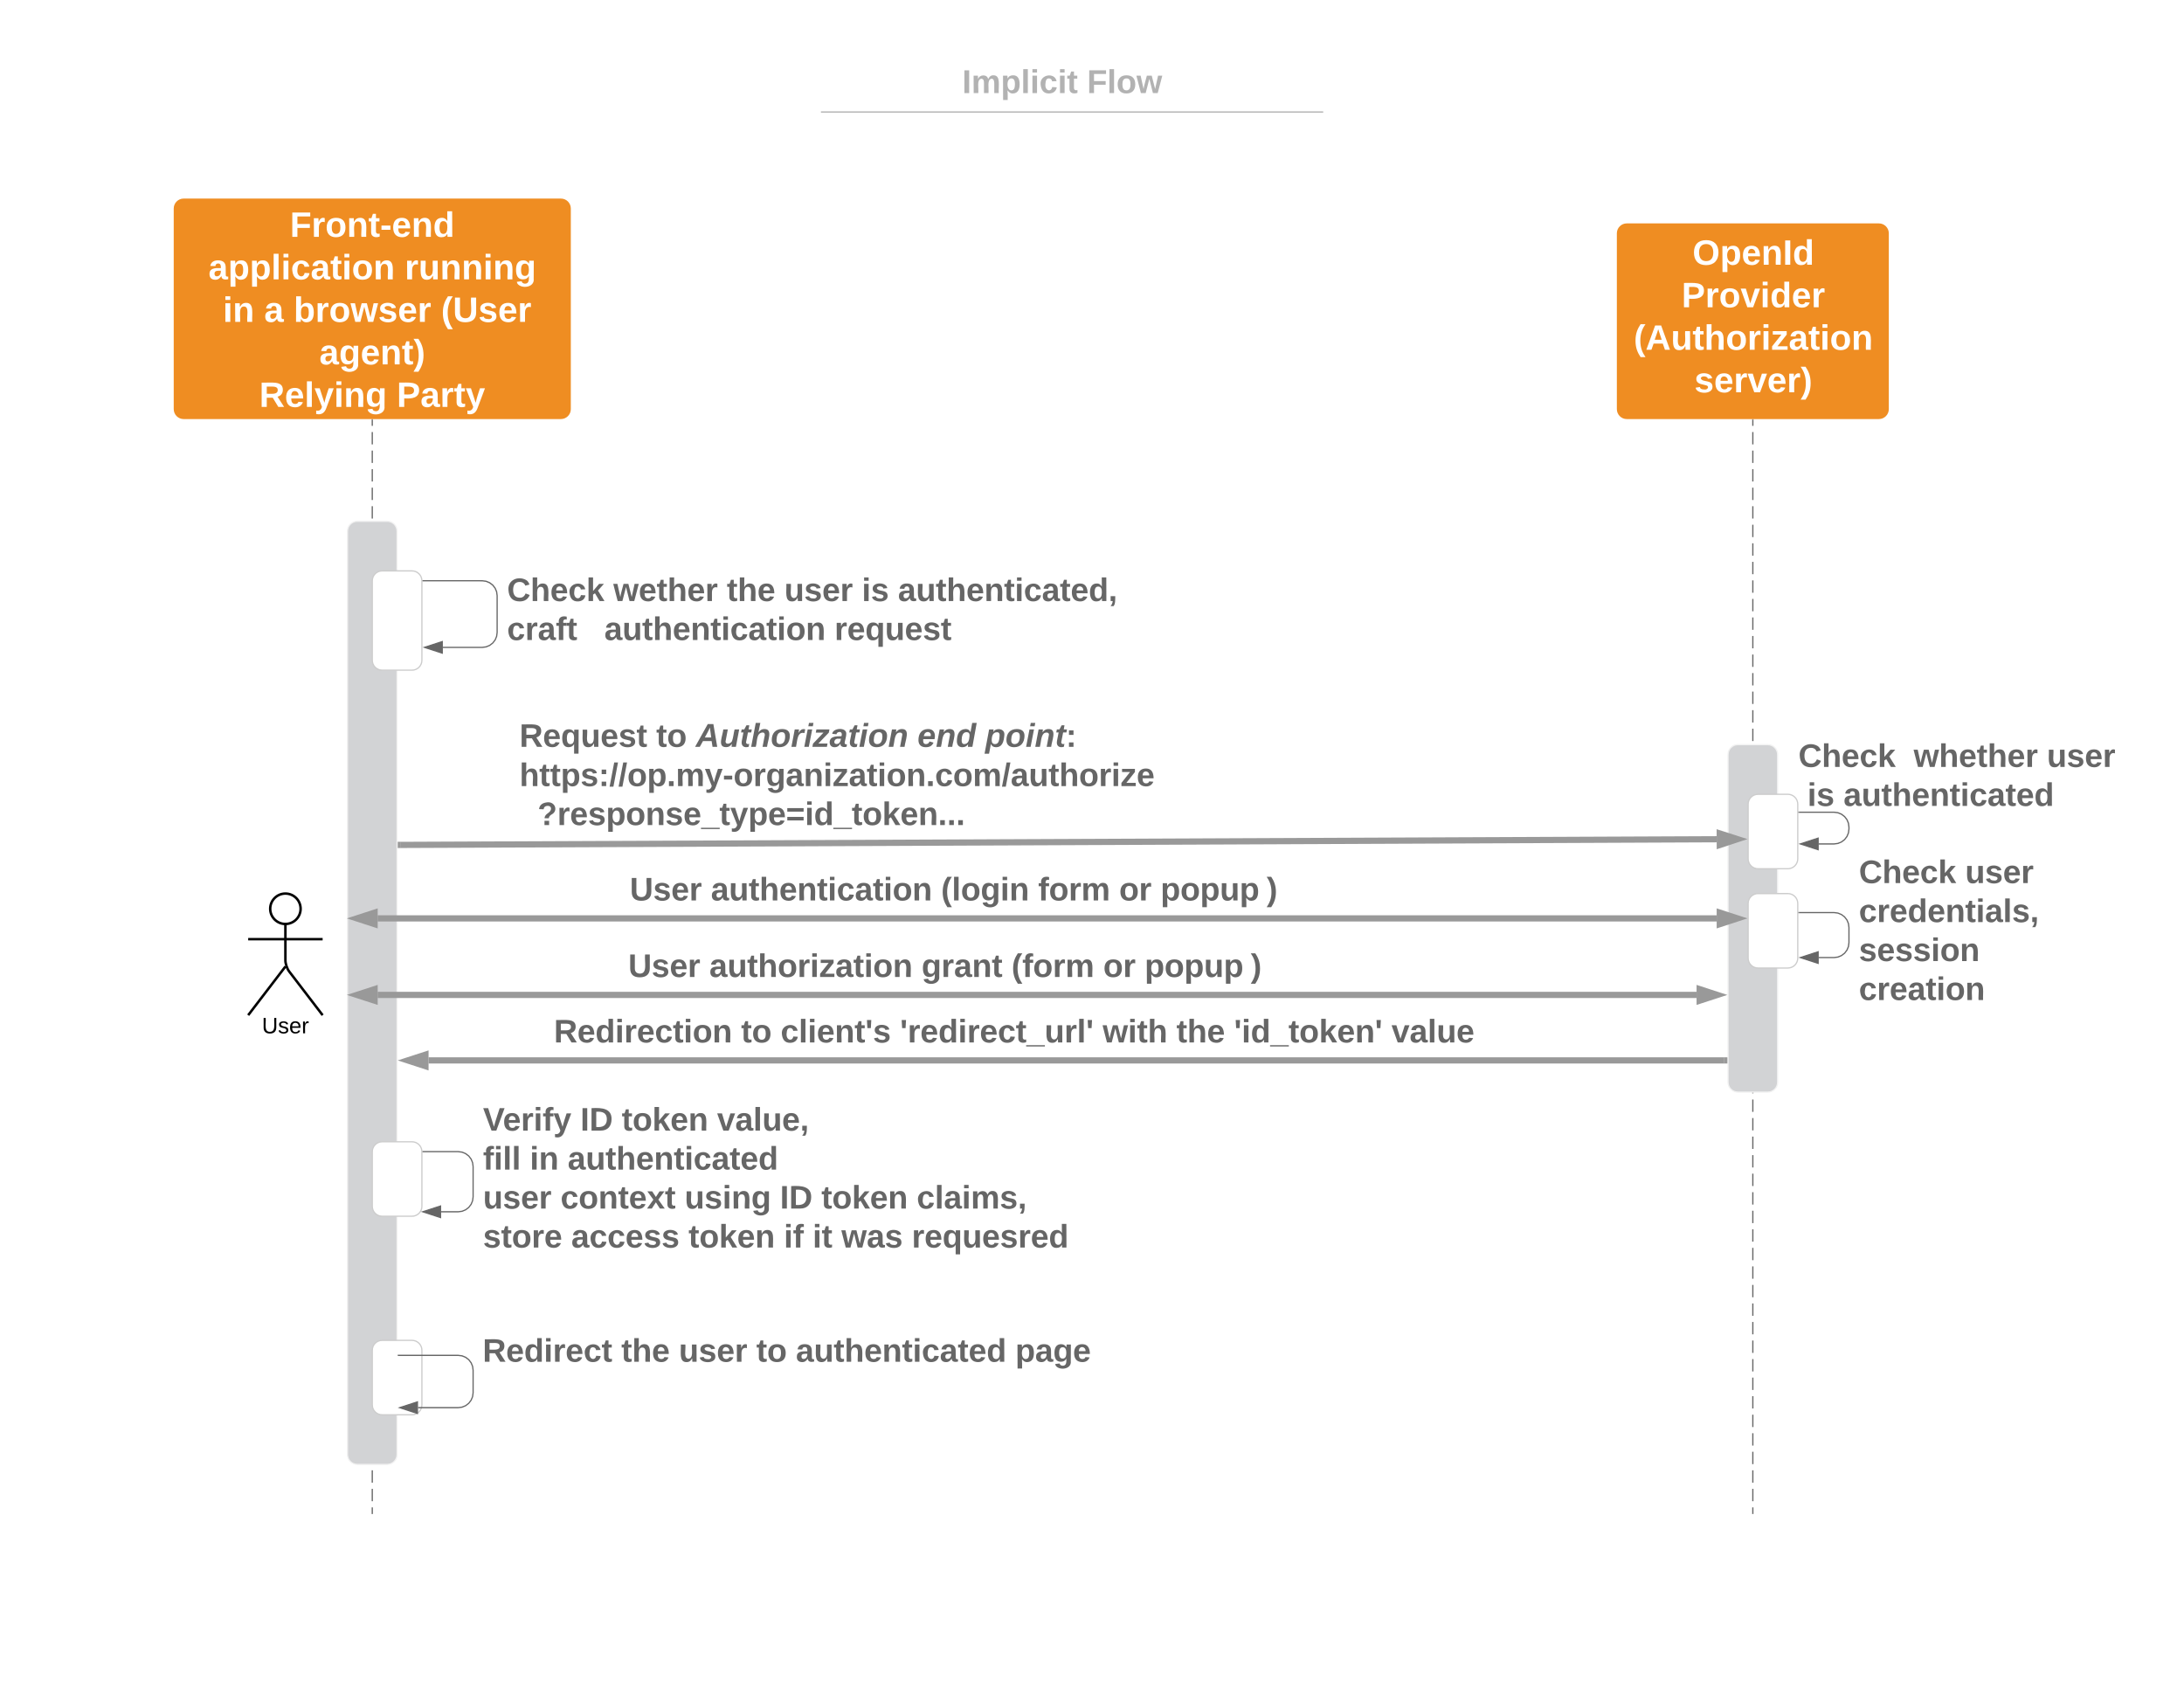 <svg xmlns="http://www.w3.org/2000/svg" xmlns:xlink="http://www.w3.org/1999/xlink" xmlns:lucid="lucid" width="1760" height="1360"><g transform="translate(0 0)" lucid:page-tab-id="0_0"><path d="M0 0h1760v1360H0z" fill="#fff"/><path d="M300 338.17v881.33" fill="none"/><path d="M300 338.17v4.97m0 4.98v9.96m0 4.98v9.96m0 4.98v9.96m0 4.98v9.96m0 4.98v9.95m0 4.98v9.97m0 4.98v9.96m0 5v9.95m0 4.98v9.96m0 4.96v9.96m0 4.98v9.96m0 4.98v9.96m0 4.98v9.96m0 4.98v9.96m0 4.97v9.96m0 5v9.95m0 4.98v9.96m0 4.97v9.96m0 4.98v9.96m0 4.98v9.96m0 4.98v9.96m0 4.98v9.96m0 4.98v9.96m0 4.98v9.95m0 4.98v9.96m0 4.97v9.96m0 4.98v9.97m0 4.98v9.96m0 4.98v9.96m0 4.98v9.96m0 4.98v9.96m0 4.98v9.96m0 4.98v9.95m0 4.97v9.96m0 4.98v9.97m0 4.98v9.96m0 5v9.95m0 4.98v9.95m0 4.98v9.96m0 4.98v9.96m0 4.98v9.96m0 4.98v9.96m0 4.97v9.97m0 4.98v9.96m0 5v9.95m0 4.98v9.96m0 4.97v9.95m0 4.98v9.96m0 4.98v9.96m0 4.98v9.96m0 4.98v9.96m0 4.98v9.95m0 5v9.95m0 4.98v9.96m0 4.97v9.96m0 4.98v9.97m0 4.97v9.96m0 4.98v9.96m0 4.98v4.98" stroke="#666" fill="none"/><path d="M300.5 338.18h-1v-.5h1z" fill="#666"/><path d="M300 1219.5v.5" stroke="#666" fill="none"/><path d="M280 428c0-4.42 3.58-8 8-8h24c4.42 0 8 3.58 8 8v744c0 4.42-3.58 8-8 8h-24c-4.42 0-8-3.58-8-8z" stroke="#f2f2f2" fill="#d2d3d5"/><path d="M1412.54 338.17v881.33" fill="none"/><path d="M1412.54 338.17v4.97m0 4.98v9.96m0 4.98v9.96m0 4.98v9.96m0 4.98v9.96m0 4.98v9.95m0 4.98v9.97m0 4.98v9.96m0 5v9.95m0 4.98v9.96m0 4.96v9.96m0 4.98v9.96m0 4.98v9.96m0 4.98v9.96m0 4.98v9.96m0 4.97v9.96m0 5v9.95m0 4.98v9.96m0 4.97v9.96m0 4.98v9.96m0 4.98v9.96m0 4.98v9.96m0 4.98v9.96m0 4.98v9.96m0 4.98v9.95m0 4.98v9.96m0 4.97v9.96m0 4.98v9.97m0 4.98v9.96m0 4.98v9.96m0 4.98v9.96m0 4.98v9.96m0 4.98v9.96m0 4.98v9.95m0 4.97v9.96m0 4.98v9.97m0 4.98v9.96m0 5v9.95m0 4.98v9.95m0 4.98v9.96m0 4.98v9.96m0 4.98v9.96m0 4.98v9.96m0 4.97v9.97m0 4.98v9.96m0 5v9.95m0 4.98v9.96m0 4.97v9.95m0 4.98v9.96m0 4.98v9.96m0 4.98v9.96m0 4.98v9.96m0 4.98v9.95m0 5v9.95m0 4.98v9.96m0 4.97v9.96m0 4.98v9.97m0 4.97v9.96m0 4.98v9.96m0 4.98v4.98" stroke="#666" fill="none"/><path d="M1413.04 338.18h-1v-.5h1z" fill="#666"/><path d="M1412.54 1219.5v.5" stroke="#666" fill="none"/><path d="M580 25c0-2.76 2.24-5 5-5h541.63c2.77 0 5 2.24 5 5v87.13c0 2.76-2.23 5-5 5H585c-2.76 0-5-2.24-5-5z" stroke="#000" stroke-opacity="0" fill="#fff" fill-opacity="0"/><use xlink:href="#a" transform="matrix(1,0,0,1,580,20) translate(195.407 55.021)"/><use xlink:href="#b" transform="matrix(1,0,0,1,580,20) translate(296 55.021)"/><path d="M662.05 90.25h403.78M662.06 90.25h-.5M1065.82 90.25h.5" stroke="#b2b2b2" fill="none"/><path d="M140 168c0-4.42 3.58-8 8-8h304c4.42 0 8 3.58 8 8v161.67c0 4.4-3.58 8-8 8H148c-4.42 0-8-3.6-8-8z" stroke="#000" stroke-opacity="0" fill="#ef8d22"/><use xlink:href="#c" transform="matrix(1,0,0,1,148,168) translate(85.664 22.839)"/><use xlink:href="#d" transform="matrix(1,0,0,1,148,168) translate(19.963 57.097)"/><use xlink:href="#e" transform="matrix(1,0,0,1,148,168) translate(178.17 57.097)"/><use xlink:href="#f" transform="matrix(1,0,0,1,148,168) translate(23.729 91.356)"/><use xlink:href="#g" transform="matrix(1,0,0,1,148,168) translate(31.66 91.356)"/><use xlink:href="#h" transform="matrix(1,0,0,1,148,168) translate(64.887 91.356)"/><use xlink:href="#i" transform="matrix(1,0,0,1,148,168) translate(88.678 91.356)"/><use xlink:href="#j" transform="matrix(1,0,0,1,148,168) translate(207.472 91.356)"/><use xlink:href="#k" transform="matrix(1,0,0,1,148,168) translate(109.336 125.614)"/><use xlink:href="#l" transform="matrix(1,0,0,1,148,168) translate(60.962 159.872)"/><use xlink:href="#m" transform="matrix(1,0,0,1,148,168) translate(171.746 159.872)"/><path d="M1302.96 188c0-4.42 3.58-8 8-8h203.16c4.42 0 8 3.58 8 8v141.67c0 4.4-3.58 8-8 8h-203.16c-4.42 0-8-3.6-8-8z" stroke="#000" stroke-opacity="0" fill="#ef8d22"/><use xlink:href="#n" transform="matrix(1,0,0,1,1310.959,188) translate(52.952 25.322)"/><use xlink:href="#o" transform="matrix(1,0,0,1,1310.959,188) translate(44.189 59.581)"/><use xlink:href="#p" transform="matrix(1,0,0,1,1310.959,188) translate(5.609 93.839)"/><use xlink:href="#q" transform="matrix(1,0,0,1,1310.959,188) translate(54.459 128.097)"/><path d="M1392.54 608c0-4.42 3.58-8 8-8h24c4.42 0 8 3.58 8 8v264c0 4.42-3.58 8-8 8h-24c-4.42 0-8-3.58-8-8z" stroke="#f2f2f2" fill="#d2d3d5"/><path d="M1408.75 648c0-4.42 3.6-8 8-8h24c4.42 0 8 3.58 8 8v44c0 4.42-3.58 8-8 8h-24c-4.4 0-8-3.58-8-8z" stroke="#ccc" fill="#fff"/><path d="M1481.24 654.37l3 1.24 2.6 2 2 2.6 1.24 3 .42 3.2v1.63l-.42 3.2-1.24 3-2 2.6-2.6 2-3 1.25-3.2.42h-12.4v-1h12.33l3-.4 2.77-1.14 2.4-1.83 1.82-2.4 1.14-2.75.4-3v-1.5l-.4-3.02-1.14-2.75-1.83-2.38-2.4-1.84-2.75-1.14-3-.4h-28.23v-1h28.28z" fill="#666"/><path d="M1449.77 654.94h-.52v-1h.52zM1465.14 684.64l-14.27-4.64 14.27-4.64z" fill="#666"/><path d="M1465.64 685.32l-16.4-5.32 16.4-5.32zM1452.5 680l12.14 3.95v-7.9z" fill="#666"/><use xlink:href="#r" transform="matrix(1,0,0,1,1449.236,597.033) translate(0 20.936)"/><use xlink:href="#s" transform="matrix(1,0,0,1,1449.236,597.033) translate(92.902 20.936)"/><use xlink:href="#t" transform="matrix(1,0,0,1,1449.236,597.033) translate(200.27 20.936)"/><use xlink:href="#u" transform="matrix(1,0,0,1,1449.236,597.033) translate(0 52.339)"/><use xlink:href="#v" transform="matrix(1,0,0,1,1449.236,597.033) translate(7.269 52.339)"/><use xlink:href="#w" transform="matrix(1,0,0,1,1449.236,597.033) translate(36.347 52.339)"/><use xlink:href="#x" transform="matrix(1,0,0,1,1490,657.889) translate(0 12.444)"/><path d="M304.36 740H1383.4" stroke="#999" stroke-width="5" fill="none"/><path d="M287.6 740l14.26-4.64v9.28zM1400.16 740l-14.26 4.64v-9.28z" stroke="#999" stroke-width="5" fill="#999"/><use xlink:href="#y" transform="matrix(1,0,0,1,507.503,704.597) translate(0 20.936)"/><use xlink:href="#z" transform="matrix(1,0,0,1,507.503,704.597) translate(65.351 20.936)"/><use xlink:href="#A" transform="matrix(1,0,0,1,507.503,704.597) translate(250.865 20.936)"/><use xlink:href="#B" transform="matrix(1,0,0,1,507.503,704.597) translate(329.082 20.936)"/><use xlink:href="#C" transform="matrix(1,0,0,1,507.503,704.597) translate(394.361 20.936)"/><use xlink:href="#D" transform="matrix(1,0,0,1,507.503,704.597) translate(427.727 20.936)"/><use xlink:href="#E" transform="matrix(1,0,0,1,507.503,704.597) translate(513.252 20.936)"/><path d="M1408.75 728c0-4.42 3.6-8 8-8h24c4.42 0 8 3.58 8 8v44c0 4.42-3.58 8-8 8h-24c-4.4 0-8-3.58-8-8z" stroke="#ccc" fill="#fff"/><path d="M1481.24 735.24l3 1.24 2.6 2 2 2.6 1.24 3 .42 3.2v12.32l-.42 3.2-1.24 3-2 2.6-2.6 2-3 1.25-3.2.42h-12.4v-1h12.33l3-.4 2.77-1.14 2.4-1.84 1.82-2.4 1.14-2.75.4-3.02v-12.18l-.4-3.02-1.14-2.75-1.83-2.4-2.4-1.83-2.75-1.14-3-.38h-28.23v-1h28.28z" fill="#666"/><path d="M1449.77 735.82h-.52v-1h.52zM1465.14 776.2l-14.27-4.63 14.27-4.64z" fill="#666"/><path d="M1465.64 776.9l-16.4-5.33 16.4-5.33zm-13.15-5.33l12.14 3.94v-7.88z" fill="#666"/><use xlink:href="#F" transform="matrix(1,0,0,1,1498,690.634) translate(0 20.936)"/><use xlink:href="#G" transform="matrix(1,0,0,1,1498,690.634) translate(85.633 20.936)"/><use xlink:href="#H" transform="matrix(1,0,0,1,1498,690.634) translate(0 52.339)"/><use xlink:href="#I" transform="matrix(1,0,0,1,1498,690.634) translate(0 83.743)"/><use xlink:href="#J" transform="matrix(1,0,0,1,1498,690.634) translate(0 115.146)"/><use xlink:href="#x" transform="matrix(1,0,0,1,1490,744.107) translate(0 12.444)"/><path d="M304.36 801.67H1367.2" stroke="#999" stroke-width="5" fill="none"/><path d="M287.6 801.67l14.26-4.64v9.27zM1383.95 801.67l-14.26 4.63v-9.27z" stroke="#999" stroke-width="5" fill="#999"/><use xlink:href="#y" transform="matrix(1,0,0,1,506.258,766.263) translate(0 20.936)"/><use xlink:href="#K" transform="matrix(1,0,0,1,506.258,766.263) translate(65.351 20.936)"/><use xlink:href="#L" transform="matrix(1,0,0,1,506.258,766.263) translate(236.399 20.936)"/><use xlink:href="#M" transform="matrix(1,0,0,1,506.258,766.263) translate(308.874 20.936)"/><use xlink:href="#C" transform="matrix(1,0,0,1,506.258,766.263) translate(382.803 20.936)"/><use xlink:href="#D" transform="matrix(1,0,0,1,506.258,766.263) translate(416.169 20.936)"/><use xlink:href="#E" transform="matrix(1,0,0,1,506.258,766.263) translate(501.694 20.936)"/><path d="M345.36 854.44h1044.18" stroke="#999" stroke-width="5" fill="none"/><path d="M328.6 854.44l14.26-4.63v9.28z" stroke="#999" stroke-width="5" fill="#999"/><path d="M1392.04 856.94h-2.56v-5h2.56z" fill="#999"/><g><use xlink:href="#N" transform="matrix(1,0,0,1,446.386,819.041) translate(0 20.936)"/><use xlink:href="#O" transform="matrix(1,0,0,1,446.386,819.041) translate(150.839 20.936)"/><use xlink:href="#P" transform="matrix(1,0,0,1,446.386,819.041) translate(182.678 20.936)"/><use xlink:href="#Q" transform="matrix(1,0,0,1,446.386,819.041) translate(278.851 20.936)"/><use xlink:href="#R" transform="matrix(1,0,0,1,446.386,819.041) translate(442.193 20.936)"/><use xlink:href="#S" transform="matrix(1,0,0,1,446.386,819.041) translate(501.656 20.936)"/><use xlink:href="#T" transform="matrix(1,0,0,1,446.386,819.041) translate(548.035 20.936)"/><use xlink:href="#U" transform="matrix(1,0,0,1,446.386,819.041) translate(674.957 20.936)"/></g><path d="M300 928c0-4.42 3.58-8 8-8h24c4.42 0 8 3.58 8 8v44c0 4.42-3.58 8-8 8h-24c-4.42 0-8-3.58-8-8z" stroke="#ccc" fill="#fff"/><path d="M372.5 927.87l3 1.24 2.6 2 1.98 2.6 1.24 3 .43 3.22v24.52l-.43 3.2-1.24 3-2 2.6-2.6 2-3 1.24-3.2.42h-13.8v-1h13.73l3.03-.4 2.75-1.13 2.4-1.84 1.83-2.4 1.15-2.74.4-3.03v-24.4l-.4-3-1.14-2.76-1.83-2.38-2.4-1.83-2.74-1.15-3.02-.4H341v-1h28.28zM341 928.45h-.5v-.5l-.1-.5h.6z" fill="#666"/><path d="M355 981.04l-14.28-4.64 14.27-4.63z" fill="#666"/><path d="M355.5 981.73l-16.4-5.33 16.4-5.32zm-13.16-5.33l12.15 3.95v-7.9z" fill="#666"/><g><use xlink:href="#V" transform="matrix(1,0,0,1,389.245,890.068) translate(0 20.936)"/><use xlink:href="#W" transform="matrix(1,0,0,1,389.245,890.068) translate(78.436 20.936)"/><use xlink:href="#X" transform="matrix(1,0,0,1,389.245,890.068) translate(111.802 20.936)"/><use xlink:href="#Y" transform="matrix(1,0,0,1,389.245,890.068) translate(188.639 20.936)"/><use xlink:href="#Z" transform="matrix(1,0,0,1,389.245,890.068) translate(0 52.339)"/><use xlink:href="#aa" transform="matrix(1,0,0,1,389.245,890.068) translate(37.728 52.339)"/><use xlink:href="#ab" transform="matrix(1,0,0,1,389.245,890.068) translate(68.186 52.339)"/><use xlink:href="#ac" transform="matrix(1,0,0,1,389.245,890.068) translate(0 83.743)"/><use xlink:href="#ad" transform="matrix(1,0,0,1,389.245,890.068) translate(62.444 83.743)"/><use xlink:href="#ae" transform="matrix(1,0,0,1,389.245,890.068) translate(162.469 83.743)"/><use xlink:href="#af" transform="matrix(1,0,0,1,389.245,890.068) translate(239.306 83.743)"/><use xlink:href="#ag" transform="matrix(1,0,0,1,389.245,890.068) translate(272.673 83.743)"/><use xlink:href="#ah" transform="matrix(1,0,0,1,389.245,890.068) translate(349.509 83.743)"/><use xlink:href="#ai" transform="matrix(1,0,0,1,389.245,890.068) translate(0 115.146)"/><use xlink:href="#aj" transform="matrix(1,0,0,1,389.245,890.068) translate(71.094 115.146)"/><use xlink:href="#ag" transform="matrix(1,0,0,1,389.245,890.068) translate(165.595 115.146)"/><use xlink:href="#ak" transform="matrix(1,0,0,1,389.245,890.068) translate(242.432 115.146)"/><use xlink:href="#al" transform="matrix(1,0,0,1,389.245,890.068) translate(265.621 115.146)"/><use xlink:href="#am" transform="matrix(1,0,0,1,389.245,890.068) translate(288.81 115.146)"/><use xlink:href="#an" transform="matrix(1,0,0,1,389.245,890.068) translate(345.511 115.146)"/></g><g><use xlink:href="#x" transform="matrix(1,0,0,1,381.245,943.542) translate(0 12.444)"/></g><path d="M323 680.8l1060.4-4.58" stroke="#999" stroke-width="5" fill="none"/><path d="M323.07 683.3h-2.57v-5h2.55z" fill="#999"/><path d="M1400.16 676.15l-14.24 4.7-.04-9.28z" stroke="#999" stroke-width="5" fill="#999"/><g><use xlink:href="#ao" transform="matrix(1,0,0,1,418.624,580.454) translate(0 21.333)"/><use xlink:href="#O" transform="matrix(1,0,0,1,418.624,580.454) translate(110.203 21.333)"/><use xlink:href="#ap" transform="matrix(1,0,0,1,418.624,580.454) translate(142.043 21.333)"/><use xlink:href="#aq" transform="matrix(1,0,0,1,418.624,580.454) translate(320.709 21.333)"/><use xlink:href="#ar" transform="matrix(1,0,0,1,418.624,580.454) translate(375.376 21.333)"/><use xlink:href="#as" transform="matrix(1,0,0,1,418.624,580.454) translate(0 52.936)"/><use xlink:href="#at" transform="matrix(1,0,0,1,418.624,580.454) translate(0 84.339)"/><use xlink:href="#au" transform="matrix(1,0,0,1,418.624,580.454) translate(14.539 84.339)"/></g><path d="M300 468c0-4.42 3.58-8 8-8h24c4.42 0 8 3.58 8 8v64c0 4.42-3.58 8-8 8h-24c-4.42 0-8-3.58-8-8z" stroke="#ccc" fill="#fff"/><path d="M391.87 467.87l3 1.24 2.6 2 2 2.6 1.23 3 .42 3.22v29.73l-.42 3.2-1.24 3-2 2.6-2.6 2-3 1.25-3.2.42h-31.78v-1h31.7l3.03-.4 2.76-1.14 2.4-1.83 1.83-2.4 1.13-2.75.4-3v-29.62l-.4-3-1.14-2.77-1.85-2.38-2.4-1.83-2.74-1.15-3-.4H341v-1h47.66zM341 468.45h-.5v-.5l-.1-.5h.6z" fill="#666"/><path d="M356.38 526.25l-14.26-4.63 14.26-4.64z" fill="#666"/><path d="M356.88 526.94l-16.38-5.32 16.38-5.32zm-13.14-5.32l12.14 3.95v-7.9z" fill="#666"/><g><use xlink:href="#F" transform="matrix(1,0,0,1,408.623,463.381) translate(0 20.936)"/><use xlink:href="#av" transform="matrix(1,0,0,1,408.623,463.381) translate(85.633 20.936)"/><use xlink:href="#aw" transform="matrix(1,0,0,1,408.623,463.381) translate(177.081 20.936)"/><use xlink:href="#ax" transform="matrix(1,0,0,1,408.623,463.381) translate(223.459 20.936)"/><use xlink:href="#ay" transform="matrix(1,0,0,1,408.623,463.381) translate(285.903 20.936)"/><use xlink:href="#az" transform="matrix(1,0,0,1,408.623,463.381) translate(314.98 20.936)"/><use xlink:href="#aA" transform="matrix(1,0,0,1,408.623,463.381) translate(0 52.339)"/><use xlink:href="#aB" transform="matrix(1,0,0,1,408.623,463.381) translate(78.363 52.339)"/><use xlink:href="#aC" transform="matrix(1,0,0,1,408.623,463.381) translate(263.877 52.339)"/></g><g><use xlink:href="#x" transform="matrix(1,0,0,1,400.623,485.451) translate(0 12.444)"/></g><path d="M242.25 732.25c0 6.77-5.48 12.25-12.25 12.25s-12.25-5.48-12.25-12.25S223.23 720 230 720s12.25 5.48 12.25 12.25z" stroke="#000" stroke-width="2" fill="#fff"/><path d="M200 725c0-2.76 2.24-5 5-5h50c2.76 0 5 2.24 5 5v88c0 2.76-2.24 5-5 5h-50c-2.76 0-5-2.24-5-5z" fill="none"/><path d="M230 744.5v29.3c0 2.76 1.36 6.78 3.04 8.97L260 818m-30-39.2L200 818m0-61.25h60" stroke="#000" stroke-width="2" fill="none"/><g><use xlink:href="#aD" transform="matrix(1,0,0,1,120,818) translate(91.05 14.6)"/></g><path d="M300 1088c0-4.42 3.58-8 8-8h24c4.42 0 8 3.58 8 8v44c0 4.42-3.58 8-8 8h-24c-4.42 0-8-3.58-8-8z" stroke="#ccc" fill="#fff"/><path d="M372.5 1092l3 1.23 2.6 2 1.98 2.6 1.24 3 .43 3.2v18.25l-.43 3.2-1.24 3-2 2.6-2.6 2-3 1.24-3.2.42h-32.4v-1h32.33l3.03-.4 2.75-1.13 2.4-1.83 1.83-2.4 1.15-2.74.4-3.02v-18.1l-.4-3-1.14-2.77-1.83-2.4-2.4-1.82-2.74-1.13-3.02-.4H321v-1h48.28zM321 1092.57h-.5v-1h.5z" fill="#666"/><path d="M336.38 1138.88l-14.26-4.64 14.26-4.63z" fill="#666"/><path d="M336.88 1139.57l-16.38-5.33 16.38-5.32zm-13.14-5.33l12.14 3.95v-7.9z" fill="#666"/><g><use xlink:href="#aE" transform="matrix(1,0,0,1,388.941,1076.312) translate(0 20.936)"/><use xlink:href="#aF" transform="matrix(1,0,0,1,388.941,1076.312) translate(111.73 20.936)"/><use xlink:href="#ax" transform="matrix(1,0,0,1,388.941,1076.312) translate(158.108 20.936)"/><use xlink:href="#aG" transform="matrix(1,0,0,1,388.941,1076.312) translate(220.551 20.936)"/><use xlink:href="#aH" transform="matrix(1,0,0,1,388.941,1076.312) translate(252.391 20.936)"/><use xlink:href="#aI" transform="matrix(1,0,0,1,388.941,1076.312) translate(429.254 20.936)"/></g><g><use xlink:href="#x" transform="matrix(1,0,0,1,381.245,1103.825) translate(0 12.444)"/></g><defs><path fill="#b2b2b2" d="M24 0v-248h52V0H24" id="aJ"/><path fill="#b2b2b2" d="M220-157c-53 9-28 100-34 157h-49v-107c1-27-5-49-29-50C55-147 81-57 75 0H25l-1-190h47c2 12-1 28 3 38 10-53 101-56 108 0 13-22 24-43 59-42 82 1 51 116 57 194h-49v-107c-1-25-5-48-29-50" id="aK"/><path fill="#b2b2b2" d="M135-194c53 0 70 44 70 98 0 56-19 98-73 100-31 1-45-17-59-34 3 33 2 69 2 105H25l-1-265h48c2 10 0 23 3 31 11-24 29-35 60-35zM114-30c33 0 39-31 40-66 0-38-9-64-40-64-56 0-55 130 0 130" id="aL"/><path fill="#b2b2b2" d="M25 0v-261h50V0H25" id="aM"/><path fill="#b2b2b2" d="M25-224v-37h50v37H25zM25 0v-190h50V0H25" id="aN"/><path fill="#b2b2b2" d="M190-63c-7 42-38 67-86 67-59 0-84-38-90-98-12-110 154-137 174-36l-49 2c-2-19-15-32-35-32-30 0-35 28-38 64-6 74 65 87 74 30" id="aO"/><path fill="#b2b2b2" d="M115-3C79 11 28 4 28-45v-112H4v-33h27l15-45h31v45h36v33H77v99c-1 23 16 31 38 25v30" id="aP"/><g id="a"><use transform="matrix(0.074,0,0,0.074,0,0)" xlink:href="#aJ"/><use transform="matrix(0.074,0,0,0.074,7.407,0)" xlink:href="#aK"/><use transform="matrix(0.074,0,0,0.074,31.111,0)" xlink:href="#aL"/><use transform="matrix(0.074,0,0,0.074,47.333,0)" xlink:href="#aM"/><use transform="matrix(0.074,0,0,0.074,54.741,0)" xlink:href="#aN"/><use transform="matrix(0.074,0,0,0.074,62.148,0)" xlink:href="#aO"/><use transform="matrix(0.074,0,0,0.074,76.963,0)" xlink:href="#aN"/><use transform="matrix(0.074,0,0,0.074,84.37,0)" xlink:href="#aP"/></g><path fill="#b2b2b2" d="M76-208v77h127v40H76V0H24v-248h183v40H76" id="aQ"/><path fill="#b2b2b2" d="M110-194c64 0 96 36 96 99 0 64-35 99-97 99-61 0-95-36-95-99 0-62 34-99 96-99zm-1 164c35 0 45-28 45-65 0-40-10-65-43-65-34 0-45 26-45 65 0 36 10 65 43 65" id="aR"/><path fill="#b2b2b2" d="M231 0h-52l-39-155L100 0H48L-1-190h46L77-45c9-52 24-97 36-145h53l37 145 32-145h46" id="aS"/><g id="b"><use transform="matrix(0.074,0,0,0.074,0,0)" xlink:href="#aQ"/><use transform="matrix(0.074,0,0,0.074,16.222,0)" xlink:href="#aM"/><use transform="matrix(0.074,0,0,0.074,23.63,0)" xlink:href="#aR"/><use transform="matrix(0.074,0,0,0.074,39.852,0)" xlink:href="#aS"/></g><path fill="#fff" d="M76-208v77h127v40H76V0H24v-248h183v40H76" id="aT"/><path fill="#fff" d="M135-150c-39-12-60 13-60 57V0H25l-1-190h47c2 13-1 29 3 40 6-28 27-53 61-41v41" id="aU"/><path fill="#fff" d="M110-194c64 0 96 36 96 99 0 64-35 99-97 99-61 0-95-36-95-99 0-62 34-99 96-99zm-1 164c35 0 45-28 45-65 0-40-10-65-43-65-34 0-45 26-45 65 0 36 10 65 43 65" id="aV"/><path fill="#fff" d="M135-194c87-1 58 113 63 194h-50c-7-57 23-157-34-157-59 0-34 97-39 157H25l-1-190h47c2 12-1 28 3 38 12-26 28-41 61-42" id="aW"/><path fill="#fff" d="M115-3C79 11 28 4 28-45v-112H4v-33h27l15-45h31v45h36v33H77v99c-1 23 16 31 38 25v30" id="aX"/><path fill="#fff" d="M14-72v-43h91v43H14" id="aY"/><path fill="#fff" d="M185-48c-13 30-37 53-82 52C43 2 14-33 14-96s30-98 90-98c62 0 83 45 84 108H66c0 31 8 55 39 56 18 0 30-7 34-22zm-45-69c5-46-57-63-70-21-2 6-4 13-4 21h74" id="aZ"/><path fill="#fff" d="M88-194c31-1 46 15 58 34l-1-101h50l1 261h-48c-2-10 0-23-3-31C134-8 116 4 84 4 32 4 16-41 15-95c0-56 19-97 73-99zm17 164c33 0 40-30 41-66 1-37-9-64-41-64s-38 30-39 65c0 43 13 65 39 65" id="ba"/><g id="c"><use transform="matrix(0.079,0,0,0.079,0,0)" xlink:href="#aT"/><use transform="matrix(0.079,0,0,0.079,17.367,0)" xlink:href="#aU"/><use transform="matrix(0.079,0,0,0.079,28.469,0)" xlink:href="#aV"/><use transform="matrix(0.079,0,0,0.079,45.836,0)" xlink:href="#aW"/><use transform="matrix(0.079,0,0,0.079,63.204,0)" xlink:href="#aX"/><use transform="matrix(0.079,0,0,0.079,72.64,0)" xlink:href="#aY"/><use transform="matrix(0.079,0,0,0.079,82.077,0)" xlink:href="#aZ"/><use transform="matrix(0.079,0,0,0.079,97.938,0)" xlink:href="#aW"/><use transform="matrix(0.079,0,0,0.079,115.305,0)" xlink:href="#ba"/></g><path fill="#fff" d="M133-34C117-15 103 5 69 4 32 3 11-16 11-54c-1-60 55-63 116-61 1-26-3-47-28-47-18 1-26 9-28 27l-52-2c7-38 36-58 82-57s74 22 75 68l1 82c-1 14 12 18 25 15v27c-30 8-71 5-69-32zm-48 3c29 0 43-24 42-57-32 0-66-3-65 30 0 17 8 27 23 27" id="bb"/><path fill="#fff" d="M135-194c53 0 70 44 70 98 0 56-19 98-73 100-31 1-45-17-59-34 3 33 2 69 2 105H25l-1-265h48c2 10 0 23 3 31 11-24 29-35 60-35zM114-30c33 0 39-31 40-66 0-38-9-64-40-64-56 0-55 130 0 130" id="bc"/><path fill="#fff" d="M25 0v-261h50V0H25" id="bd"/><path fill="#fff" d="M25-224v-37h50v37H25zM25 0v-190h50V0H25" id="be"/><path fill="#fff" d="M190-63c-7 42-38 67-86 67-59 0-84-38-90-98-12-110 154-137 174-36l-49 2c-2-19-15-32-35-32-30 0-35 28-38 64-6 74 65 87 74 30" id="bf"/><g id="d"><use transform="matrix(0.079,0,0,0.079,0,0)" xlink:href="#bb"/><use transform="matrix(0.079,0,0,0.079,15.86,0)" xlink:href="#bc"/><use transform="matrix(0.079,0,0,0.079,33.227,0)" xlink:href="#bc"/><use transform="matrix(0.079,0,0,0.079,50.595,0)" xlink:href="#bd"/><use transform="matrix(0.079,0,0,0.079,58.525,0)" xlink:href="#be"/><use transform="matrix(0.079,0,0,0.079,66.455,0)" xlink:href="#bf"/><use transform="matrix(0.079,0,0,0.079,82.315,0)" xlink:href="#bb"/><use transform="matrix(0.079,0,0,0.079,98.176,0)" xlink:href="#aX"/><use transform="matrix(0.079,0,0,0.079,107.612,0)" xlink:href="#be"/><use transform="matrix(0.079,0,0,0.079,115.543,0)" xlink:href="#aV"/><use transform="matrix(0.079,0,0,0.079,132.91,0)" xlink:href="#aW"/></g><path fill="#fff" d="M85 4C-2 5 27-109 22-190h50c7 57-23 150 33 157 60-5 35-97 40-157h50l1 190h-47c-2-12 1-28-3-38-12 25-28 42-61 42" id="bg"/><path fill="#fff" d="M195-6C206 82 75 100 31 46c-4-6-6-13-8-21l49-6c3 16 16 24 34 25 40 0 42-37 40-79-11 22-30 35-61 35-53 0-70-43-70-97 0-56 18-96 73-97 30 0 46 14 59 34l2-30h47zm-90-29c32 0 41-27 41-63 0-35-9-62-40-62-32 0-39 29-40 63 0 36 9 62 39 62" id="bh"/><g id="e"><use transform="matrix(0.079,0,0,0.079,0,0)" xlink:href="#aU"/><use transform="matrix(0.079,0,0,0.079,11.102,0)" xlink:href="#bg"/><use transform="matrix(0.079,0,0,0.079,28.469,0)" xlink:href="#aW"/><use transform="matrix(0.079,0,0,0.079,45.836,0)" xlink:href="#aW"/><use transform="matrix(0.079,0,0,0.079,63.204,0)" xlink:href="#be"/><use transform="matrix(0.079,0,0,0.079,71.134,0)" xlink:href="#aW"/><use transform="matrix(0.079,0,0,0.079,88.501,0)" xlink:href="#bh"/></g><g id="g"><use transform="matrix(0.079,0,0,0.079,0,0)" xlink:href="#be"/><use transform="matrix(0.079,0,0,0.079,7.93,0)" xlink:href="#aW"/></g><use transform="matrix(0.079,0,0,0.079,0,0)" xlink:href="#bb" id="h"/><path fill="#fff" d="M135-194c52 0 70 43 70 98 0 56-19 99-73 100-30 1-46-15-58-35L72 0H24l1-261h50v104c11-23 29-37 60-37zM114-30c31 0 40-27 40-66 0-37-7-63-39-63s-41 28-41 65c0 36 8 64 40 64" id="bi"/><path fill="#fff" d="M231 0h-52l-39-155L100 0H48L-1-190h46L77-45c9-52 24-97 36-145h53l37 145 32-145h46" id="bj"/><path fill="#fff" d="M137-138c1-29-70-34-71-4 15 46 118 7 119 86 1 83-164 76-172 9l43-7c4 19 20 25 44 25 33 8 57-30 24-41C81-84 22-81 20-136c-2-80 154-74 161-7" id="bk"/><g id="i"><use transform="matrix(0.079,0,0,0.079,0,0)" xlink:href="#bi"/><use transform="matrix(0.079,0,0,0.079,17.367,0)" xlink:href="#aU"/><use transform="matrix(0.079,0,0,0.079,28.469,0)" xlink:href="#aV"/><use transform="matrix(0.079,0,0,0.079,45.836,0)" xlink:href="#bj"/><use transform="matrix(0.079,0,0,0.079,68.041,0)" xlink:href="#bk"/><use transform="matrix(0.079,0,0,0.079,83.901,0)" xlink:href="#aZ"/><use transform="matrix(0.079,0,0,0.079,99.762,0)" xlink:href="#aU"/></g><path fill="#fff" d="M67-93c0 74 22 123 53 168H70C40 30 18-18 18-93s22-123 52-168h50c-32 44-53 94-53 168" id="bl"/><path fill="#fff" d="M238-95c0 69-44 99-111 99C63 4 22-25 22-93v-155h51v151c-1 38 19 59 55 60 90 1 49-130 58-211h52v153" id="bm"/><g id="j"><use transform="matrix(0.079,0,0,0.079,0,0)" xlink:href="#bl"/><use transform="matrix(0.079,0,0,0.079,9.437,0)" xlink:href="#bm"/><use transform="matrix(0.079,0,0,0.079,29.976,0)" xlink:href="#bk"/><use transform="matrix(0.079,0,0,0.079,45.836,0)" xlink:href="#aZ"/><use transform="matrix(0.079,0,0,0.079,61.697,0)" xlink:href="#aU"/></g><path fill="#fff" d="M102-93c0 74-22 123-52 168H0C30 29 54-18 53-93c0-74-22-123-53-168h50c30 45 52 94 52 168" id="bn"/><g id="k"><use transform="matrix(0.079,0,0,0.079,0,0)" xlink:href="#bb"/><use transform="matrix(0.079,0,0,0.079,15.86,0)" xlink:href="#bh"/><use transform="matrix(0.079,0,0,0.079,33.227,0)" xlink:href="#aZ"/><use transform="matrix(0.079,0,0,0.079,49.088,0)" xlink:href="#aW"/><use transform="matrix(0.079,0,0,0.079,66.455,0)" xlink:href="#aX"/><use transform="matrix(0.079,0,0,0.079,75.892,0)" xlink:href="#bn"/></g><path fill="#fff" d="M240-174c0 40-23 61-54 70L253 0h-59l-57-94H76V0H24v-248c93 4 217-23 216 74zM76-134c48-2 112 12 112-38 0-48-66-32-112-35v73" id="bo"/><path fill="#fff" d="M123 10C108 53 80 86 19 72V37c35 8 53-11 59-39L3-190h52l48 148c12-52 28-100 44-148h51" id="bp"/><g id="l"><use transform="matrix(0.079,0,0,0.079,0,0)" xlink:href="#bo"/><use transform="matrix(0.079,0,0,0.079,20.539,0)" xlink:href="#aZ"/><use transform="matrix(0.079,0,0,0.079,36.4,0)" xlink:href="#bd"/><use transform="matrix(0.079,0,0,0.079,44.33,0)" xlink:href="#bp"/><use transform="matrix(0.079,0,0,0.079,60.19,0)" xlink:href="#be"/><use transform="matrix(0.079,0,0,0.079,68.12,0)" xlink:href="#aW"/><use transform="matrix(0.079,0,0,0.079,85.487,0)" xlink:href="#bh"/></g><path fill="#fff" d="M24-248c93 1 206-16 204 79-1 75-69 88-152 82V0H24v-248zm52 121c47 0 100 7 100-41 0-47-54-39-100-39v80" id="bq"/><g id="m"><use transform="matrix(0.079,0,0,0.079,0,0)" xlink:href="#bq"/><use transform="matrix(0.079,0,0,0.079,19.032,0)" xlink:href="#bb"/><use transform="matrix(0.079,0,0,0.079,34.893,0)" xlink:href="#aU"/><use transform="matrix(0.079,0,0,0.079,45.995,0)" xlink:href="#aX"/><use transform="matrix(0.079,0,0,0.079,55.432,0)" xlink:href="#bp"/></g><path fill="#fff" d="M140-251c80 0 125 45 125 126S219 4 139 4C58 4 15-44 15-125s44-126 125-126zm-1 214c52 0 73-35 73-88 0-50-21-86-72-86-52 0-73 35-73 86s22 88 72 88" id="br"/><path fill="#fff" d="M24 0v-248h52V0H24" id="bs"/><g id="n"><use transform="matrix(0.079,0,0,0.079,0,0)" xlink:href="#br"/><use transform="matrix(0.079,0,0,0.079,22.204,0)" xlink:href="#bc"/><use transform="matrix(0.079,0,0,0.079,39.572,0)" xlink:href="#aZ"/><use transform="matrix(0.079,0,0,0.079,55.432,0)" xlink:href="#aW"/><use transform="matrix(0.079,0,0,0.079,72.799,0)" xlink:href="#bs"/><use transform="matrix(0.079,0,0,0.079,80.729,0)" xlink:href="#ba"/></g><path fill="#fff" d="M128 0H69L1-190h53L99-40l48-150h52" id="bt"/><g id="o"><use transform="matrix(0.079,0,0,0.079,0,0)" xlink:href="#bq"/><use transform="matrix(0.079,0,0,0.079,19.032,0)" xlink:href="#aU"/><use transform="matrix(0.079,0,0,0.079,30.135,0)" xlink:href="#aV"/><use transform="matrix(0.079,0,0,0.079,47.502,0)" xlink:href="#bt"/><use transform="matrix(0.079,0,0,0.079,63.362,0)" xlink:href="#be"/><use transform="matrix(0.079,0,0,0.079,71.292,0)" xlink:href="#ba"/><use transform="matrix(0.079,0,0,0.079,88.659,0)" xlink:href="#aZ"/><use transform="matrix(0.079,0,0,0.079,104.52,0)" xlink:href="#aU"/></g><path fill="#fff" d="M199 0l-22-63H83L61 0H9l90-248h61L250 0h-51zm-33-102l-36-108c-10 38-24 72-36 108h72" id="bu"/><path fill="#fff" d="M114-157C55-157 80-60 75 0H25v-261h50l-1 109c12-26 28-41 61-42 86-1 58 113 63 194h-50c-7-57 23-157-34-157" id="bv"/><path fill="#fff" d="M12 0v-35l95-120H19v-35h142v35L67-36h103V0H12" id="bw"/><g id="p"><use transform="matrix(0.079,0,0,0.079,0,0)" xlink:href="#bl"/><use transform="matrix(0.079,0,0,0.079,9.437,0)" xlink:href="#bu"/><use transform="matrix(0.079,0,0,0.079,29.976,0)" xlink:href="#bg"/><use transform="matrix(0.079,0,0,0.079,47.343,0)" xlink:href="#aX"/><use transform="matrix(0.079,0,0,0.079,56.78,0)" xlink:href="#bv"/><use transform="matrix(0.079,0,0,0.079,74.147,0)" xlink:href="#aV"/><use transform="matrix(0.079,0,0,0.079,91.514,0)" xlink:href="#aU"/><use transform="matrix(0.079,0,0,0.079,102.616,0)" xlink:href="#be"/><use transform="matrix(0.079,0,0,0.079,110.547,0)" xlink:href="#bw"/><use transform="matrix(0.079,0,0,0.079,124.821,0)" xlink:href="#bb"/><use transform="matrix(0.079,0,0,0.079,140.681,0)" xlink:href="#aX"/><use transform="matrix(0.079,0,0,0.079,150.118,0)" xlink:href="#be"/><use transform="matrix(0.079,0,0,0.079,158.048,0)" xlink:href="#aV"/><use transform="matrix(0.079,0,0,0.079,175.415,0)" xlink:href="#aW"/></g><g id="q"><use transform="matrix(0.079,0,0,0.079,0,0)" xlink:href="#bk"/><use transform="matrix(0.079,0,0,0.079,15.86,0)" xlink:href="#aZ"/><use transform="matrix(0.079,0,0,0.079,31.721,0)" xlink:href="#aU"/><use transform="matrix(0.079,0,0,0.079,42.823,0)" xlink:href="#bt"/><use transform="matrix(0.079,0,0,0.079,58.683,0)" xlink:href="#aZ"/><use transform="matrix(0.079,0,0,0.079,74.544,0)" xlink:href="#aU"/><use transform="matrix(0.079,0,0,0.079,85.646,0)" xlink:href="#bn"/></g><path fill="#666" d="M67-125c0 53 21 87 73 88 37 1 54-22 65-47l45 17C233-25 199 4 140 4 58 4 20-42 15-125 8-235 124-281 211-232c18 10 29 29 36 50l-46 12c-8-25-30-41-62-41-52 0-71 34-72 86" id="bx"/><path fill="#666" d="M114-157C55-157 80-60 75 0H25v-261h50l-1 109c12-26 28-41 61-42 86-1 58 113 63 194h-50c-7-57 23-157-34-157" id="by"/><path fill="#666" d="M185-48c-13 30-37 53-82 52C43 2 14-33 14-96s30-98 90-98c62 0 83 45 84 108H66c0 31 8 55 39 56 18 0 30-7 34-22zm-45-69c5-46-57-63-70-21-2 6-4 13-4 21h74" id="bz"/><path fill="#666" d="M190-63c-7 42-38 67-86 67-59 0-84-38-90-98-12-110 154-137 174-36l-49 2c-2-19-15-32-35-32-30 0-35 28-38 64-6 74 65 87 74 30" id="bA"/><path fill="#666" d="M147 0L96-86 75-71V0H25v-261h50v150l67-79h53l-66 74L201 0h-54" id="bB"/><g id="r"><use transform="matrix(0.073,0,0,0.073,0,0)" xlink:href="#bx"/><use transform="matrix(0.073,0,0,0.073,18.828,0)" xlink:href="#by"/><use transform="matrix(0.073,0,0,0.073,34.747,0)" xlink:href="#bz"/><use transform="matrix(0.073,0,0,0.073,49.286,0)" xlink:href="#bA"/><use transform="matrix(0.073,0,0,0.073,63.825,0)" xlink:href="#bB"/></g><path fill="#666" d="M231 0h-52l-39-155L100 0H48L-1-190h46L77-45c9-52 24-97 36-145h53l37 145 32-145h46" id="bC"/><path fill="#666" d="M115-3C79 11 28 4 28-45v-112H4v-33h27l15-45h31v45h36v33H77v99c-1 23 16 31 38 25v30" id="bD"/><path fill="#666" d="M135-150c-39-12-60 13-60 57V0H25l-1-190h47c2 13-1 29 3 40 6-28 27-53 61-41v41" id="bE"/><g id="s"><use transform="matrix(0.073,0,0,0.073,0,0)" xlink:href="#bC"/><use transform="matrix(0.073,0,0,0.073,20.354,0)" xlink:href="#by"/><use transform="matrix(0.073,0,0,0.073,36.274,0)" xlink:href="#bz"/><use transform="matrix(0.073,0,0,0.073,50.813,0)" xlink:href="#bD"/><use transform="matrix(0.073,0,0,0.073,59.463,0)" xlink:href="#by"/><use transform="matrix(0.073,0,0,0.073,75.383,0)" xlink:href="#bz"/><use transform="matrix(0.073,0,0,0.073,89.922,0)" xlink:href="#bE"/></g><path fill="#666" d="M85 4C-2 5 27-109 22-190h50c7 57-23 150 33 157 60-5 35-97 40-157h50l1 190h-47c-2-12 1-28-3-38-12 25-28 42-61 42" id="bF"/><path fill="#666" d="M137-138c1-29-70-34-71-4 15 46 118 7 119 86 1 83-164 76-172 9l43-7c4 19 20 25 44 25 33 8 57-30 24-41C81-84 22-81 20-136c-2-80 154-74 161-7" id="bG"/><g id="t"><use transform="matrix(0.073,0,0,0.073,0,0)" xlink:href="#bF"/><use transform="matrix(0.073,0,0,0.073,15.92,0)" xlink:href="#bG"/><use transform="matrix(0.073,0,0,0.073,30.458,0)" xlink:href="#bz"/><use transform="matrix(0.073,0,0,0.073,44.997,0)" xlink:href="#bE"/></g><path fill="#666" d="M25-224v-37h50v37H25zM25 0v-190h50V0H25" id="bH"/><g id="v"><use transform="matrix(0.073,0,0,0.073,0,0)" xlink:href="#bH"/><use transform="matrix(0.073,0,0,0.073,7.269,0)" xlink:href="#bG"/></g><path fill="#666" d="M133-34C117-15 103 5 69 4 32 3 11-16 11-54c-1-60 55-63 116-61 1-26-3-47-28-47-18 1-26 9-28 27l-52-2c7-38 36-58 82-57s74 22 75 68l1 82c-1 14 12 18 25 15v27c-30 8-71 5-69-32zm-48 3c29 0 43-24 42-57-32 0-66-3-65 30 0 17 8 27 23 27" id="bI"/><path fill="#666" d="M135-194c87-1 58 113 63 194h-50c-7-57 23-157-34-157-59 0-34 97-39 157H25l-1-190h47c2 12-1 28 3 38 12-26 28-41 61-42" id="bJ"/><path fill="#666" d="M88-194c31-1 46 15 58 34l-1-101h50l1 261h-48c-2-10 0-23-3-31C134-8 116 4 84 4 32 4 16-41 15-95c0-56 19-97 73-99zm17 164c33 0 40-30 41-66 1-37-9-64-41-64s-38 30-39 65c0 43 13 65 39 65" id="bK"/><g id="w"><use transform="matrix(0.073,0,0,0.073,0,0)" xlink:href="#bI"/><use transform="matrix(0.073,0,0,0.073,14.539,0)" xlink:href="#bF"/><use transform="matrix(0.073,0,0,0.073,30.458,0)" xlink:href="#bD"/><use transform="matrix(0.073,0,0,0.073,39.109,0)" xlink:href="#by"/><use transform="matrix(0.073,0,0,0.073,55.029,0)" xlink:href="#bz"/><use transform="matrix(0.073,0,0,0.073,69.567,0)" xlink:href="#bJ"/><use transform="matrix(0.073,0,0,0.073,85.487,0)" xlink:href="#bD"/><use transform="matrix(0.073,0,0,0.073,94.138,0)" xlink:href="#bH"/><use transform="matrix(0.073,0,0,0.073,101.407,0)" xlink:href="#bA"/><use transform="matrix(0.073,0,0,0.073,115.946,0)" xlink:href="#bI"/><use transform="matrix(0.073,0,0,0.073,130.484,0)" xlink:href="#bD"/><use transform="matrix(0.073,0,0,0.073,139.135,0)" xlink:href="#bz"/><use transform="matrix(0.073,0,0,0.073,153.674,0)" xlink:href="#bK"/></g><path fill="#666" d="M238-95c0 69-44 99-111 99C63 4 22-25 22-93v-155h51v151c-1 38 19 59 55 60 90 1 49-130 58-211h52v153" id="bL"/><g id="y"><use transform="matrix(0.073,0,0,0.073,0,0)" xlink:href="#bL"/><use transform="matrix(0.073,0,0,0.073,18.828,0)" xlink:href="#bG"/><use transform="matrix(0.073,0,0,0.073,33.366,0)" xlink:href="#bz"/><use transform="matrix(0.073,0,0,0.073,47.905,0)" xlink:href="#bE"/></g><path fill="#666" d="M110-194c64 0 96 36 96 99 0 64-35 99-97 99-61 0-95-36-95-99 0-62 34-99 96-99zm-1 164c35 0 45-28 45-65 0-40-10-65-43-65-34 0-45 26-45 65 0 36 10 65 43 65" id="bM"/><g id="z"><use transform="matrix(0.073,0,0,0.073,0,0)" xlink:href="#bI"/><use transform="matrix(0.073,0,0,0.073,14.539,0)" xlink:href="#bF"/><use transform="matrix(0.073,0,0,0.073,30.458,0)" xlink:href="#bD"/><use transform="matrix(0.073,0,0,0.073,39.109,0)" xlink:href="#by"/><use transform="matrix(0.073,0,0,0.073,55.029,0)" xlink:href="#bz"/><use transform="matrix(0.073,0,0,0.073,69.567,0)" xlink:href="#bJ"/><use transform="matrix(0.073,0,0,0.073,85.487,0)" xlink:href="#bD"/><use transform="matrix(0.073,0,0,0.073,94.138,0)" xlink:href="#bH"/><use transform="matrix(0.073,0,0,0.073,101.407,0)" xlink:href="#bA"/><use transform="matrix(0.073,0,0,0.073,115.946,0)" xlink:href="#bI"/><use transform="matrix(0.073,0,0,0.073,130.484,0)" xlink:href="#bD"/><use transform="matrix(0.073,0,0,0.073,139.135,0)" xlink:href="#bH"/><use transform="matrix(0.073,0,0,0.073,146.404,0)" xlink:href="#bM"/><use transform="matrix(0.073,0,0,0.073,162.324,0)" xlink:href="#bJ"/></g><path fill="#666" d="M67-93c0 74 22 123 53 168H70C40 30 18-18 18-93s22-123 52-168h50c-32 44-53 94-53 168" id="bN"/><path fill="#666" d="M25 0v-261h50V0H25" id="bO"/><path fill="#666" d="M195-6C206 82 75 100 31 46c-4-6-6-13-8-21l49-6c3 16 16 24 34 25 40 0 42-37 40-79-11 22-30 35-61 35-53 0-70-43-70-97 0-56 18-96 73-97 30 0 46 14 59 34l2-30h47zm-90-29c32 0 41-27 41-63 0-35-9-62-40-62-32 0-39 29-40 63 0 36 9 62 39 62" id="bP"/><g id="A"><use transform="matrix(0.073,0,0,0.073,0,0)" xlink:href="#bN"/><use transform="matrix(0.073,0,0,0.073,8.651,0)" xlink:href="#bO"/><use transform="matrix(0.073,0,0,0.073,15.92,0)" xlink:href="#bM"/><use transform="matrix(0.073,0,0,0.073,31.84,0)" xlink:href="#bP"/><use transform="matrix(0.073,0,0,0.073,47.759,0)" xlink:href="#bH"/><use transform="matrix(0.073,0,0,0.073,55.029,0)" xlink:href="#bJ"/></g><path fill="#666" d="M121-226c-27-7-43 5-38 36h38v33H83V0H34v-157H6v-33h28c-9-59 32-81 87-68v32" id="bQ"/><path fill="#666" d="M220-157c-53 9-28 100-34 157h-49v-107c1-27-5-49-29-50C55-147 81-57 75 0H25l-1-190h47c2 12-1 28 3 38 10-53 101-56 108 0 13-22 24-43 59-42 82 1 51 116 57 194h-49v-107c-1-25-5-48-29-50" id="bR"/><g id="B"><use transform="matrix(0.073,0,0,0.073,0,0)" xlink:href="#bQ"/><use transform="matrix(0.073,0,0,0.073,8.651,0)" xlink:href="#bM"/><use transform="matrix(0.073,0,0,0.073,24.57,0)" xlink:href="#bE"/><use transform="matrix(0.073,0,0,0.073,34.747,0)" xlink:href="#bR"/></g><g id="C"><use transform="matrix(0.073,0,0,0.073,0,0)" xlink:href="#bM"/><use transform="matrix(0.073,0,0,0.073,15.92,0)" xlink:href="#bE"/></g><path fill="#666" d="M135-194c53 0 70 44 70 98 0 56-19 98-73 100-31 1-45-17-59-34 3 33 2 69 2 105H25l-1-265h48c2 10 0 23 3 31 11-24 29-35 60-35zM114-30c33 0 39-31 40-66 0-38-9-64-40-64-56 0-55 130 0 130" id="bS"/><g id="D"><use transform="matrix(0.073,0,0,0.073,0,0)" xlink:href="#bS"/><use transform="matrix(0.073,0,0,0.073,15.92,0)" xlink:href="#bM"/><use transform="matrix(0.073,0,0,0.073,31.84,0)" xlink:href="#bS"/><use transform="matrix(0.073,0,0,0.073,47.759,0)" xlink:href="#bF"/><use transform="matrix(0.073,0,0,0.073,63.679,0)" xlink:href="#bS"/></g><path fill="#666" d="M102-93c0 74-22 123-52 168H0C30 29 54-18 53-93c0-74-22-123-53-168h50c30 45 52 94 52 168" id="bT"/><use transform="matrix(0.073,0,0,0.073,0,0)" xlink:href="#bT" id="E"/><g id="F"><use transform="matrix(0.073,0,0,0.073,0,0)" xlink:href="#bx"/><use transform="matrix(0.073,0,0,0.073,18.828,0)" xlink:href="#by"/><use transform="matrix(0.073,0,0,0.073,34.747,0)" xlink:href="#bz"/><use transform="matrix(0.073,0,0,0.073,49.286,0)" xlink:href="#bA"/><use transform="matrix(0.073,0,0,0.073,63.825,0)" xlink:href="#bB"/></g><g id="G"><use transform="matrix(0.073,0,0,0.073,0,0)" xlink:href="#bF"/><use transform="matrix(0.073,0,0,0.073,15.92,0)" xlink:href="#bG"/><use transform="matrix(0.073,0,0,0.073,30.458,0)" xlink:href="#bz"/><use transform="matrix(0.073,0,0,0.073,44.997,0)" xlink:href="#bE"/></g><path fill="#666" d="M76-54c-1 42 2 86-19 110H24C36 42 46 24 48 0H25v-54h51" id="bU"/><g id="H"><use transform="matrix(0.073,0,0,0.073,0,0)" xlink:href="#bA"/><use transform="matrix(0.073,0,0,0.073,14.539,0)" xlink:href="#bE"/><use transform="matrix(0.073,0,0,0.073,24.716,0)" xlink:href="#bz"/><use transform="matrix(0.073,0,0,0.073,39.254,0)" xlink:href="#bK"/><use transform="matrix(0.073,0,0,0.073,55.174,0)" xlink:href="#bz"/><use transform="matrix(0.073,0,0,0.073,69.713,0)" xlink:href="#bJ"/><use transform="matrix(0.073,0,0,0.073,85.633,0)" xlink:href="#bD"/><use transform="matrix(0.073,0,0,0.073,94.283,0)" xlink:href="#bH"/><use transform="matrix(0.073,0,0,0.073,101.553,0)" xlink:href="#bI"/><use transform="matrix(0.073,0,0,0.073,116.091,0)" xlink:href="#bO"/><use transform="matrix(0.073,0,0,0.073,123.36,0)" xlink:href="#bG"/><use transform="matrix(0.073,0,0,0.073,137.899,0)" xlink:href="#bU"/></g><g id="I"><use transform="matrix(0.073,0,0,0.073,0,0)" xlink:href="#bG"/><use transform="matrix(0.073,0,0,0.073,14.539,0)" xlink:href="#bz"/><use transform="matrix(0.073,0,0,0.073,29.077,0)" xlink:href="#bG"/><use transform="matrix(0.073,0,0,0.073,43.616,0)" xlink:href="#bG"/><use transform="matrix(0.073,0,0,0.073,58.155,0)" xlink:href="#bH"/><use transform="matrix(0.073,0,0,0.073,65.424,0)" xlink:href="#bM"/><use transform="matrix(0.073,0,0,0.073,81.344,0)" xlink:href="#bJ"/></g><g id="J"><use transform="matrix(0.073,0,0,0.073,0,0)" xlink:href="#bA"/><use transform="matrix(0.073,0,0,0.073,14.539,0)" xlink:href="#bE"/><use transform="matrix(0.073,0,0,0.073,24.716,0)" xlink:href="#bz"/><use transform="matrix(0.073,0,0,0.073,39.254,0)" xlink:href="#bI"/><use transform="matrix(0.073,0,0,0.073,53.793,0)" xlink:href="#bD"/><use transform="matrix(0.073,0,0,0.073,62.444,0)" xlink:href="#bH"/><use transform="matrix(0.073,0,0,0.073,69.713,0)" xlink:href="#bM"/><use transform="matrix(0.073,0,0,0.073,85.633,0)" xlink:href="#bJ"/></g><path fill="#666" d="M12 0v-35l95-120H19v-35h142v35L67-36h103V0H12" id="bV"/><g id="K"><use transform="matrix(0.073,0,0,0.073,0,0)" xlink:href="#bI"/><use transform="matrix(0.073,0,0,0.073,14.539,0)" xlink:href="#bF"/><use transform="matrix(0.073,0,0,0.073,30.458,0)" xlink:href="#bD"/><use transform="matrix(0.073,0,0,0.073,39.109,0)" xlink:href="#by"/><use transform="matrix(0.073,0,0,0.073,55.029,0)" xlink:href="#bM"/><use transform="matrix(0.073,0,0,0.073,70.949,0)" xlink:href="#bE"/><use transform="matrix(0.073,0,0,0.073,81.126,0)" xlink:href="#bH"/><use transform="matrix(0.073,0,0,0.073,88.395,0)" xlink:href="#bV"/><use transform="matrix(0.073,0,0,0.073,101.48,0)" xlink:href="#bI"/><use transform="matrix(0.073,0,0,0.073,116.018,0)" xlink:href="#bD"/><use transform="matrix(0.073,0,0,0.073,124.669,0)" xlink:href="#bH"/><use transform="matrix(0.073,0,0,0.073,131.938,0)" xlink:href="#bM"/><use transform="matrix(0.073,0,0,0.073,147.858,0)" xlink:href="#bJ"/></g><g id="L"><use transform="matrix(0.073,0,0,0.073,0,0)" xlink:href="#bP"/><use transform="matrix(0.073,0,0,0.073,15.92,0)" xlink:href="#bE"/><use transform="matrix(0.073,0,0,0.073,26.097,0)" xlink:href="#bI"/><use transform="matrix(0.073,0,0,0.073,40.636,0)" xlink:href="#bJ"/><use transform="matrix(0.073,0,0,0.073,56.555,0)" xlink:href="#bD"/></g><g id="M"><use transform="matrix(0.073,0,0,0.073,0,0)" xlink:href="#bN"/><use transform="matrix(0.073,0,0,0.073,8.651,0)" xlink:href="#bQ"/><use transform="matrix(0.073,0,0,0.073,17.301,0)" xlink:href="#bM"/><use transform="matrix(0.073,0,0,0.073,33.221,0)" xlink:href="#bE"/><use transform="matrix(0.073,0,0,0.073,43.398,0)" xlink:href="#bR"/></g><path fill="#666" d="M240-174c0 40-23 61-54 70L253 0h-59l-57-94H76V0H24v-248c93 4 217-23 216 74zM76-134c48-2 112 12 112-38 0-48-66-32-112-35v73" id="bW"/><g id="N"><use transform="matrix(0.073,0,0,0.073,0,0)" xlink:href="#bW"/><use transform="matrix(0.073,0,0,0.073,18.828,0)" xlink:href="#bz"/><use transform="matrix(0.073,0,0,0.073,33.366,0)" xlink:href="#bK"/><use transform="matrix(0.073,0,0,0.073,49.286,0)" xlink:href="#bH"/><use transform="matrix(0.073,0,0,0.073,56.555,0)" xlink:href="#bE"/><use transform="matrix(0.073,0,0,0.073,66.732,0)" xlink:href="#bz"/><use transform="matrix(0.073,0,0,0.073,81.271,0)" xlink:href="#bA"/><use transform="matrix(0.073,0,0,0.073,95.81,0)" xlink:href="#bD"/><use transform="matrix(0.073,0,0,0.073,104.46,0)" xlink:href="#bH"/><use transform="matrix(0.073,0,0,0.073,111.73,0)" xlink:href="#bM"/><use transform="matrix(0.073,0,0,0.073,127.649,0)" xlink:href="#bJ"/></g><g id="O"><use transform="matrix(0.073,0,0,0.073,0,0)" xlink:href="#bD"/><use transform="matrix(0.073,0,0,0.073,8.651,0)" xlink:href="#bM"/></g><path fill="#666" d="M62-158H24l-5-90h48" id="bX"/><g id="P"><use transform="matrix(0.073,0,0,0.073,0,0)" xlink:href="#bA"/><use transform="matrix(0.073,0,0,0.073,14.539,0)" xlink:href="#bO"/><use transform="matrix(0.073,0,0,0.073,21.808,0)" xlink:href="#bH"/><use transform="matrix(0.073,0,0,0.073,29.077,0)" xlink:href="#bz"/><use transform="matrix(0.073,0,0,0.073,43.616,0)" xlink:href="#bJ"/><use transform="matrix(0.073,0,0,0.073,59.536,0)" xlink:href="#bD"/><use transform="matrix(0.073,0,0,0.073,68.186,0)" xlink:href="#bX"/><use transform="matrix(0.073,0,0,0.073,74.365,0)" xlink:href="#bG"/></g><path fill="#666" d="M-4 44V30h207v14H-4" id="bY"/><g id="Q"><use transform="matrix(0.073,0,0,0.073,0,0)" xlink:href="#bX"/><use transform="matrix(0.073,0,0,0.073,6.179,0)" xlink:href="#bE"/><use transform="matrix(0.073,0,0,0.073,16.356,0)" xlink:href="#bz"/><use transform="matrix(0.073,0,0,0.073,30.895,0)" xlink:href="#bK"/><use transform="matrix(0.073,0,0,0.073,46.814,0)" xlink:href="#bH"/><use transform="matrix(0.073,0,0,0.073,54.084,0)" xlink:href="#bE"/><use transform="matrix(0.073,0,0,0.073,64.261,0)" xlink:href="#bz"/><use transform="matrix(0.073,0,0,0.073,78.8,0)" xlink:href="#bA"/><use transform="matrix(0.073,0,0,0.073,93.338,0)" xlink:href="#bD"/><use transform="matrix(0.073,0,0,0.073,101.989,0)" xlink:href="#bY"/><use transform="matrix(0.073,0,0,0.073,116.527,0)" xlink:href="#bF"/><use transform="matrix(0.073,0,0,0.073,132.447,0)" xlink:href="#bE"/><use transform="matrix(0.073,0,0,0.073,142.624,0)" xlink:href="#bO"/><use transform="matrix(0.073,0,0,0.073,149.894,0)" xlink:href="#bX"/></g><g id="R"><use transform="matrix(0.073,0,0,0.073,0,0)" xlink:href="#bC"/><use transform="matrix(0.073,0,0,0.073,20.354,0)" xlink:href="#bH"/><use transform="matrix(0.073,0,0,0.073,27.623,0)" xlink:href="#bD"/><use transform="matrix(0.073,0,0,0.073,36.274,0)" xlink:href="#by"/></g><g id="S"><use transform="matrix(0.073,0,0,0.073,0,0)" xlink:href="#bD"/><use transform="matrix(0.073,0,0,0.073,8.651,0)" xlink:href="#by"/><use transform="matrix(0.073,0,0,0.073,24.57,0)" xlink:href="#bz"/></g><g id="T"><use transform="matrix(0.073,0,0,0.073,0,0)" xlink:href="#bX"/><use transform="matrix(0.073,0,0,0.073,6.179,0)" xlink:href="#bH"/><use transform="matrix(0.073,0,0,0.073,13.448,0)" xlink:href="#bK"/><use transform="matrix(0.073,0,0,0.073,29.368,0)" xlink:href="#bY"/><use transform="matrix(0.073,0,0,0.073,43.907,0)" xlink:href="#bD"/><use transform="matrix(0.073,0,0,0.073,52.557,0)" xlink:href="#bM"/><use transform="matrix(0.073,0,0,0.073,68.477,0)" xlink:href="#bB"/><use transform="matrix(0.073,0,0,0.073,83.016,0)" xlink:href="#bz"/><use transform="matrix(0.073,0,0,0.073,97.554,0)" xlink:href="#bJ"/><use transform="matrix(0.073,0,0,0.073,113.474,0)" xlink:href="#bX"/></g><path fill="#666" d="M128 0H69L1-190h53L99-40l48-150h52" id="bZ"/><g id="U"><use transform="matrix(0.073,0,0,0.073,0,0)" xlink:href="#bZ"/><use transform="matrix(0.073,0,0,0.073,14.539,0)" xlink:href="#bI"/><use transform="matrix(0.073,0,0,0.073,29.077,0)" xlink:href="#bO"/><use transform="matrix(0.073,0,0,0.073,36.347,0)" xlink:href="#bF"/><use transform="matrix(0.073,0,0,0.073,52.266,0)" xlink:href="#bz"/></g><path fill="#666" d="M147 0H94L2-248h55l64 206c17-72 42-137 63-206h54" id="ca"/><path fill="#666" d="M123 10C108 53 80 86 19 72V37c35 8 53-11 59-39L3-190h52l48 148c12-52 28-100 44-148h51" id="cb"/><g id="V"><use transform="matrix(0.073,0,0,0.073,0,0)" xlink:href="#ca"/><use transform="matrix(0.073,0,0,0.073,15.993,0)" xlink:href="#bz"/><use transform="matrix(0.073,0,0,0.073,30.531,0)" xlink:href="#bE"/><use transform="matrix(0.073,0,0,0.073,40.708,0)" xlink:href="#bH"/><use transform="matrix(0.073,0,0,0.073,47.978,0)" xlink:href="#bQ"/><use transform="matrix(0.073,0,0,0.073,56.628,0)" xlink:href="#cb"/></g><path fill="#666" d="M24 0v-248h52V0H24" id="cc"/><path fill="#666" d="M24-248c120-7 223 5 221 122C244-46 201 0 124 0H24v-248zM76-40c74 7 117-18 117-86 0-67-45-88-117-82v168" id="cd"/><g id="W"><use transform="matrix(0.073,0,0,0.073,0,0)" xlink:href="#cc"/><use transform="matrix(0.073,0,0,0.073,7.269,0)" xlink:href="#cd"/></g><g id="X"><use transform="matrix(0.073,0,0,0.073,0,0)" xlink:href="#bD"/><use transform="matrix(0.073,0,0,0.073,8.651,0)" xlink:href="#bM"/><use transform="matrix(0.073,0,0,0.073,24.57,0)" xlink:href="#bB"/><use transform="matrix(0.073,0,0,0.073,39.109,0)" xlink:href="#bz"/><use transform="matrix(0.073,0,0,0.073,53.648,0)" xlink:href="#bJ"/></g><g id="Y"><use transform="matrix(0.073,0,0,0.073,0,0)" xlink:href="#bZ"/><use transform="matrix(0.073,0,0,0.073,14.539,0)" xlink:href="#bI"/><use transform="matrix(0.073,0,0,0.073,29.077,0)" xlink:href="#bO"/><use transform="matrix(0.073,0,0,0.073,36.347,0)" xlink:href="#bF"/><use transform="matrix(0.073,0,0,0.073,52.266,0)" xlink:href="#bz"/><use transform="matrix(0.073,0,0,0.073,66.805,0)" xlink:href="#bU"/></g><g id="Z"><use transform="matrix(0.073,0,0,0.073,0,0)" xlink:href="#bQ"/><use transform="matrix(0.073,0,0,0.073,8.651,0)" xlink:href="#bH"/><use transform="matrix(0.073,0,0,0.073,15.92,0)" xlink:href="#bO"/><use transform="matrix(0.073,0,0,0.073,23.189,0)" xlink:href="#bO"/></g><g id="aa"><use transform="matrix(0.073,0,0,0.073,0,0)" xlink:href="#bH"/><use transform="matrix(0.073,0,0,0.073,7.269,0)" xlink:href="#bJ"/></g><g id="ab"><use transform="matrix(0.073,0,0,0.073,0,0)" xlink:href="#bI"/><use transform="matrix(0.073,0,0,0.073,14.539,0)" xlink:href="#bF"/><use transform="matrix(0.073,0,0,0.073,30.458,0)" xlink:href="#bD"/><use transform="matrix(0.073,0,0,0.073,39.109,0)" xlink:href="#by"/><use transform="matrix(0.073,0,0,0.073,55.029,0)" xlink:href="#bz"/><use transform="matrix(0.073,0,0,0.073,69.567,0)" xlink:href="#bJ"/><use transform="matrix(0.073,0,0,0.073,85.487,0)" xlink:href="#bD"/><use transform="matrix(0.073,0,0,0.073,94.138,0)" xlink:href="#bH"/><use transform="matrix(0.073,0,0,0.073,101.407,0)" xlink:href="#bA"/><use transform="matrix(0.073,0,0,0.073,115.946,0)" xlink:href="#bI"/><use transform="matrix(0.073,0,0,0.073,130.484,0)" xlink:href="#bD"/><use transform="matrix(0.073,0,0,0.073,139.135,0)" xlink:href="#bz"/><use transform="matrix(0.073,0,0,0.073,153.674,0)" xlink:href="#bK"/></g><g id="ac"><use transform="matrix(0.073,0,0,0.073,0,0)" xlink:href="#bF"/><use transform="matrix(0.073,0,0,0.073,15.92,0)" xlink:href="#bG"/><use transform="matrix(0.073,0,0,0.073,30.458,0)" xlink:href="#bz"/><use transform="matrix(0.073,0,0,0.073,44.997,0)" xlink:href="#bE"/></g><path fill="#666" d="M144 0l-44-69L55 0H2l70-98-66-92h53l41 62 40-62h54l-67 91 71 99h-54" id="ce"/><g id="ad"><use transform="matrix(0.073,0,0,0.073,0,0)" xlink:href="#bA"/><use transform="matrix(0.073,0,0,0.073,14.539,0)" xlink:href="#bM"/><use transform="matrix(0.073,0,0,0.073,30.458,0)" xlink:href="#bJ"/><use transform="matrix(0.073,0,0,0.073,46.378,0)" xlink:href="#bD"/><use transform="matrix(0.073,0,0,0.073,55.029,0)" xlink:href="#bz"/><use transform="matrix(0.073,0,0,0.073,69.567,0)" xlink:href="#ce"/><use transform="matrix(0.073,0,0,0.073,84.106,0)" xlink:href="#bD"/></g><g id="ae"><use transform="matrix(0.073,0,0,0.073,0,0)" xlink:href="#bF"/><use transform="matrix(0.073,0,0,0.073,15.92,0)" xlink:href="#bG"/><use transform="matrix(0.073,0,0,0.073,30.458,0)" xlink:href="#bH"/><use transform="matrix(0.073,0,0,0.073,37.728,0)" xlink:href="#bJ"/><use transform="matrix(0.073,0,0,0.073,53.648,0)" xlink:href="#bP"/></g><g id="af"><use transform="matrix(0.073,0,0,0.073,0,0)" xlink:href="#cc"/><use transform="matrix(0.073,0,0,0.073,7.269,0)" xlink:href="#cd"/></g><g id="ag"><use transform="matrix(0.073,0,0,0.073,0,0)" xlink:href="#bD"/><use transform="matrix(0.073,0,0,0.073,8.651,0)" xlink:href="#bM"/><use transform="matrix(0.073,0,0,0.073,24.57,0)" xlink:href="#bB"/><use transform="matrix(0.073,0,0,0.073,39.109,0)" xlink:href="#bz"/><use transform="matrix(0.073,0,0,0.073,53.648,0)" xlink:href="#bJ"/></g><g id="ah"><use transform="matrix(0.073,0,0,0.073,0,0)" xlink:href="#bA"/><use transform="matrix(0.073,0,0,0.073,14.539,0)" xlink:href="#bO"/><use transform="matrix(0.073,0,0,0.073,21.808,0)" xlink:href="#bI"/><use transform="matrix(0.073,0,0,0.073,36.347,0)" xlink:href="#bH"/><use transform="matrix(0.073,0,0,0.073,43.616,0)" xlink:href="#bR"/><use transform="matrix(0.073,0,0,0.073,66.878,0)" xlink:href="#bG"/><use transform="matrix(0.073,0,0,0.073,81.416,0)" xlink:href="#bU"/></g><g id="ai"><use transform="matrix(0.073,0,0,0.073,0,0)" xlink:href="#bG"/><use transform="matrix(0.073,0,0,0.073,14.539,0)" xlink:href="#bD"/><use transform="matrix(0.073,0,0,0.073,23.189,0)" xlink:href="#bM"/><use transform="matrix(0.073,0,0,0.073,39.109,0)" xlink:href="#bE"/><use transform="matrix(0.073,0,0,0.073,49.286,0)" xlink:href="#bz"/></g><g id="aj"><use transform="matrix(0.073,0,0,0.073,0,0)" xlink:href="#bI"/><use transform="matrix(0.073,0,0,0.073,14.539,0)" xlink:href="#bA"/><use transform="matrix(0.073,0,0,0.073,29.077,0)" xlink:href="#bA"/><use transform="matrix(0.073,0,0,0.073,43.616,0)" xlink:href="#bz"/><use transform="matrix(0.073,0,0,0.073,58.155,0)" xlink:href="#bG"/><use transform="matrix(0.073,0,0,0.073,72.693,0)" xlink:href="#bG"/></g><g id="ak"><use transform="matrix(0.073,0,0,0.073,0,0)" xlink:href="#bH"/><use transform="matrix(0.073,0,0,0.073,7.269,0)" xlink:href="#bQ"/></g><g id="al"><use transform="matrix(0.073,0,0,0.073,0,0)" xlink:href="#bH"/><use transform="matrix(0.073,0,0,0.073,7.269,0)" xlink:href="#bD"/></g><g id="am"><use transform="matrix(0.073,0,0,0.073,0,0)" xlink:href="#bC"/><use transform="matrix(0.073,0,0,0.073,20.354,0)" xlink:href="#bI"/><use transform="matrix(0.073,0,0,0.073,34.893,0)" xlink:href="#bG"/></g><path fill="#666" d="M84 4C32 4 15-41 15-95c0-55 18-99 73-99 29 0 47 12 58 34l2-30h48l-1 265h-49V-32C136-9 114 4 84 4zm21-34c32 0 41-29 41-66 0-36-9-64-40-64-33 0-39 30-40 65 0 43 13 65 39 65" id="cf"/><g id="an"><use transform="matrix(0.073,0,0,0.073,0,0)" xlink:href="#bE"/><use transform="matrix(0.073,0,0,0.073,10.177,0)" xlink:href="#bz"/><use transform="matrix(0.073,0,0,0.073,24.716,0)" xlink:href="#cf"/><use transform="matrix(0.073,0,0,0.073,40.636,0)" xlink:href="#bF"/><use transform="matrix(0.073,0,0,0.073,56.555,0)" xlink:href="#bz"/><use transform="matrix(0.073,0,0,0.073,71.094,0)" xlink:href="#bG"/><use transform="matrix(0.073,0,0,0.073,85.633,0)" xlink:href="#bE"/><use transform="matrix(0.073,0,0,0.073,95.81,0)" xlink:href="#bz"/><use transform="matrix(0.073,0,0,0.073,110.348,0)" xlink:href="#bK"/></g><g id="ao"><use transform="matrix(0.073,0,0,0.073,0,0)" xlink:href="#bW"/><use transform="matrix(0.073,0,0,0.073,18.828,0)" xlink:href="#bz"/><use transform="matrix(0.073,0,0,0.073,33.366,0)" xlink:href="#cf"/><use transform="matrix(0.073,0,0,0.073,49.286,0)" xlink:href="#bF"/><use transform="matrix(0.073,0,0,0.073,65.206,0)" xlink:href="#bz"/><use transform="matrix(0.073,0,0,0.073,79.745,0)" xlink:href="#bG"/><use transform="matrix(0.073,0,0,0.073,94.283,0)" xlink:href="#bD"/></g><path fill="#666" d="M183 0l-10-63H79L44 0H-7l138-248h61L234 0h-51zm-14-102l-15-108c-16 38-36 73-55 108h70" id="cg"/><path fill="#666" d="M69 3c-96 0-34-126-28-193h49L65-57c6 42 62 18 71-6 14-38 17-86 28-127h50L178 0h-47c0-11 4-26 3-33-14 20-30 37-65 36" id="ch"/><path fill="#666" d="M72-63c-8 23 5 39 32 30L98-1C54 14 12-6 23-64l18-93H15l7-33h28l24-45h31l-8 45h35l-6 33H90" id="ci"/><path fill="#666" d="M150-105c8-23 8-54-22-51-68 7-54 98-72 156H6l50-261h50L85-158c15-20 33-36 66-36 95 0 34 128 28 194h-49" id="cj"/><path fill="#666" d="M124-194c51 0 84 22 84 74C207-44 167 4 94 4 43 4 11-23 11-74c0-74 41-120 113-120zM99-30c46 0 58-42 58-86 0-27-11-44-37-44-44 0-55 40-57 84-1 27 10 45 36 46" id="ck"/><path fill="#666" d="M84-151c13-25 34-51 72-40l-8 41C67-170 71-64 56 0H6l36-190h47" id="cl"/><path fill="#666" d="M50-224l7-37h49l-7 37H50zM6 0l37-190h49L55 0H6" id="cm"/><path fill="#666" d="M-6 0l7-35 114-120H31l7-35h142l-7 35L59-36h100l-7 36H-6" id="cn"/><path fill="#666" d="M166-52c-4 17 5 29 24 23l-3 27c-30 11-74 1-67-34C105-15 91 4 56 4 23 4 3-15 2-49c0-64 63-67 128-67 10-22 3-53-29-45-13 3-22 10-25 24l-46-5c5-64 156-77 153 0-1 33-11 60-17 90zM97-88c-44-9-64 57-19 57 31 0 42-28 47-57H97" id="co"/><path fill="#666" d="M151-194c95 0 34 128 28 194h-49l25-134c0-29-45-25-59-9C67-111 69-48 56 0H6l36-190h47l-4 32c15-20 33-36 66-36" id="cp"/><g id="ap"><use transform="matrix(0.074,0,0,0.074,0,0)" xlink:href="#cg"/><use transform="matrix(0.074,0,0,0.074,19.185,0)" xlink:href="#ch"/><use transform="matrix(0.074,0,0,0.074,35.407,0)" xlink:href="#ci"/><use transform="matrix(0.074,0,0,0.074,44.222,0)" xlink:href="#cj"/><use transform="matrix(0.074,0,0,0.074,60.444,0)" xlink:href="#ck"/><use transform="matrix(0.074,0,0,0.074,76.667,0)" xlink:href="#cl"/><use transform="matrix(0.074,0,0,0.074,87.037,0)" xlink:href="#cm"/><use transform="matrix(0.074,0,0,0.074,94.444,0)" xlink:href="#cn"/><use transform="matrix(0.074,0,0,0.074,107.778,0)" xlink:href="#co"/><use transform="matrix(0.074,0,0,0.074,122.593,0)" xlink:href="#ci"/><use transform="matrix(0.074,0,0,0.074,131.407,0)" xlink:href="#cm"/><use transform="matrix(0.074,0,0,0.074,138.815,0)" xlink:href="#ck"/><use transform="matrix(0.074,0,0,0.074,155.037,0)" xlink:href="#cp"/></g><path fill="#666" d="M114-194c63-2 87 48 72 110H63c-3 28 1 55 31 54 21-1 32-13 37-29l44 13C160-14 137 4 91 4 41 4 11-22 11-73c0-71 33-119 103-121zm30 77c14-47-50-61-67-22-3 6-6 13-8 22h75" id="cq"/><path fill="#666" d="M132-28C118-9 101 4 69 4 30 4 10-23 10-62c0-70 24-129 92-132 31-1 47 14 56 35l19-102h49L179 0h-49zM62-69c0 22 7 39 29 39 45-2 54-45 57-90 2-27-10-40-33-40-44 0-53 48-53 91" id="cr"/><g id="aq"><use transform="matrix(0.074,0,0,0.074,0,0)" xlink:href="#cq"/><use transform="matrix(0.074,0,0,0.074,14.815,0)" xlink:href="#cp"/><use transform="matrix(0.074,0,0,0.074,31.037,0)" xlink:href="#cr"/></g><path fill="#666" d="M156-122c2-23-7-37-28-37-47 0-58 44-58 89 0 24 12 40 36 40 43 0 47-49 50-92zM-8 75l50-265h48c0 10-3 24-3 30 22-50 127-45 121 29-6 73-21 135-92 135-29 0-46-14-55-35L41 75H-8" id="cs"/><path fill="#666" d="M35-132v-50h50v50H35zM35 0v-49h50V0H35" id="ct"/><g id="ar"><use transform="matrix(0.074,0,0,0.074,0,0)" xlink:href="#cs"/><use transform="matrix(0.074,0,0,0.074,16.222,0)" xlink:href="#ck"/><use transform="matrix(0.074,0,0,0.074,32.444,0)" xlink:href="#cm"/><use transform="matrix(0.074,0,0,0.074,39.852,0)" xlink:href="#cp"/><use transform="matrix(0.074,0,0,0.074,56.074,0)" xlink:href="#ci"/><use transform="matrix(0.073,0,0,0.073,64.889,0)" xlink:href="#ct"/></g><path fill="#666" d="M4 7l51-268h42L46 7H4" id="cu"/><path fill="#666" d="M24 0v-54h51V0H24" id="cv"/><path fill="#666" d="M14-72v-43h91v43H14" id="cw"/><g id="as"><use transform="matrix(0.073,0,0,0.073,0,0)" xlink:href="#by"/><use transform="matrix(0.073,0,0,0.073,15.92,0)" xlink:href="#bD"/><use transform="matrix(0.073,0,0,0.073,24.57,0)" xlink:href="#bD"/><use transform="matrix(0.073,0,0,0.073,33.221,0)" xlink:href="#bS"/><use transform="matrix(0.073,0,0,0.073,49.141,0)" xlink:href="#bG"/><use transform="matrix(0.073,0,0,0.073,63.679,0)" xlink:href="#ct"/><use transform="matrix(0.073,0,0,0.073,72.33,0)" xlink:href="#cu"/><use transform="matrix(0.073,0,0,0.073,79.599,0)" xlink:href="#cu"/><use transform="matrix(0.073,0,0,0.073,86.868,0)" xlink:href="#bM"/><use transform="matrix(0.073,0,0,0.073,102.788,0)" xlink:href="#bS"/><use transform="matrix(0.073,0,0,0.073,118.708,0)" xlink:href="#cv"/><use transform="matrix(0.073,0,0,0.073,125.977,0)" xlink:href="#bR"/><use transform="matrix(0.073,0,0,0.073,149.239,0)" xlink:href="#cb"/><use transform="matrix(0.073,0,0,0.073,163.778,0)" xlink:href="#cw"/><use transform="matrix(0.073,0,0,0.073,172.428,0)" xlink:href="#bM"/><use transform="matrix(0.073,0,0,0.073,188.348,0)" xlink:href="#bE"/><use transform="matrix(0.073,0,0,0.073,198.525,0)" xlink:href="#bP"/><use transform="matrix(0.073,0,0,0.073,214.445,0)" xlink:href="#bI"/><use transform="matrix(0.073,0,0,0.073,228.984,0)" xlink:href="#bJ"/><use transform="matrix(0.073,0,0,0.073,244.904,0)" xlink:href="#bH"/><use transform="matrix(0.073,0,0,0.073,252.173,0)" xlink:href="#bV"/><use transform="matrix(0.073,0,0,0.073,265.258,0)" xlink:href="#bI"/><use transform="matrix(0.073,0,0,0.073,279.796,0)" xlink:href="#bD"/><use transform="matrix(0.073,0,0,0.073,288.447,0)" xlink:href="#bH"/><use transform="matrix(0.073,0,0,0.073,295.716,0)" xlink:href="#bM"/><use transform="matrix(0.073,0,0,0.073,311.636,0)" xlink:href="#bJ"/><use transform="matrix(0.073,0,0,0.073,327.556,0)" xlink:href="#cv"/><use transform="matrix(0.073,0,0,0.073,334.825,0)" xlink:href="#bA"/><use transform="matrix(0.073,0,0,0.073,349.364,0)" xlink:href="#bM"/><use transform="matrix(0.073,0,0,0.073,365.284,0)" xlink:href="#bR"/><use transform="matrix(0.073,0,0,0.073,388.546,0)" xlink:href="#cu"/><use transform="matrix(0.073,0,0,0.073,395.815,0)" xlink:href="#bI"/><use transform="matrix(0.073,0,0,0.073,410.354,0)" xlink:href="#bF"/><use transform="matrix(0.073,0,0,0.073,426.273,0)" xlink:href="#bD"/><use transform="matrix(0.073,0,0,0.073,434.924,0)" xlink:href="#by"/><use transform="matrix(0.073,0,0,0.073,450.844,0)" xlink:href="#bM"/><use transform="matrix(0.073,0,0,0.073,466.764,0)" xlink:href="#bE"/><use transform="matrix(0.073,0,0,0.073,476.941,0)" xlink:href="#bH"/><use transform="matrix(0.073,0,0,0.073,484.21,0)" xlink:href="#bV"/><use transform="matrix(0.073,0,0,0.073,497.295,0)" xlink:href="#bz"/></g><path fill="#666" d="M110-251c83-7 118 89 53 130-17 10-36 21-38 46H78c2-56 65-53 71-103 2-21-15-35-38-34-25 1-41 14-44 38l-50-2c6-48 39-70 93-75zM77 0v-47h51V0H77" id="cx"/><path fill="#666" d="M15-148v-39h180v39H15zm0 97v-39h180v39H15" id="cy"/><g id="au"><use transform="matrix(0.073,0,0,0.073,0,0)" xlink:href="#cx"/><use transform="matrix(0.073,0,0,0.073,15.92,0)" xlink:href="#bE"/><use transform="matrix(0.073,0,0,0.073,26.097,0)" xlink:href="#bz"/><use transform="matrix(0.073,0,0,0.073,40.636,0)" xlink:href="#bG"/><use transform="matrix(0.073,0,0,0.073,55.174,0)" xlink:href="#bS"/><use transform="matrix(0.073,0,0,0.073,71.094,0)" xlink:href="#bM"/><use transform="matrix(0.073,0,0,0.073,87.014,0)" xlink:href="#bJ"/><use transform="matrix(0.073,0,0,0.073,102.934,0)" xlink:href="#bG"/><use transform="matrix(0.073,0,0,0.073,117.472,0)" xlink:href="#bz"/><use transform="matrix(0.073,0,0,0.073,132.011,0)" xlink:href="#bY"/><use transform="matrix(0.073,0,0,0.073,146.55,0)" xlink:href="#bD"/><use transform="matrix(0.073,0,0,0.073,155.2,0)" xlink:href="#cb"/><use transform="matrix(0.073,0,0,0.073,169.739,0)" xlink:href="#bS"/><use transform="matrix(0.073,0,0,0.073,185.659,0)" xlink:href="#bz"/><use transform="matrix(0.073,0,0,0.073,200.197,0)" xlink:href="#cy"/><use transform="matrix(0.073,0,0,0.073,215.463,0)" xlink:href="#bH"/><use transform="matrix(0.073,0,0,0.073,222.732,0)" xlink:href="#bK"/><use transform="matrix(0.073,0,0,0.073,238.652,0)" xlink:href="#bY"/><use transform="matrix(0.073,0,0,0.073,253.191,0)" xlink:href="#bD"/><use transform="matrix(0.073,0,0,0.073,261.841,0)" xlink:href="#bM"/><use transform="matrix(0.073,0,0,0.073,277.761,0)" xlink:href="#bB"/><use transform="matrix(0.073,0,0,0.073,292.3,0)" xlink:href="#bz"/><use transform="matrix(0.073,0,0,0.073,306.838,0)" xlink:href="#bJ"/><use transform="matrix(0.073,0,0,0.073,322.758,0)" xlink:href="#cv"/><use transform="matrix(0.073,0,0,0.073,330.027,0)" xlink:href="#cv"/><use transform="matrix(0.073,0,0,0.073,337.297,0)" xlink:href="#cv"/></g><g id="av"><use transform="matrix(0.073,0,0,0.073,0,0)" xlink:href="#bC"/><use transform="matrix(0.073,0,0,0.073,20.354,0)" xlink:href="#bz"/><use transform="matrix(0.073,0,0,0.073,34.893,0)" xlink:href="#bD"/><use transform="matrix(0.073,0,0,0.073,43.543,0)" xlink:href="#by"/><use transform="matrix(0.073,0,0,0.073,59.463,0)" xlink:href="#bz"/><use transform="matrix(0.073,0,0,0.073,74.002,0)" xlink:href="#bE"/></g><g id="aw"><use transform="matrix(0.073,0,0,0.073,0,0)" xlink:href="#bD"/><use transform="matrix(0.073,0,0,0.073,8.651,0)" xlink:href="#by"/><use transform="matrix(0.073,0,0,0.073,24.57,0)" xlink:href="#bz"/></g><g id="ax"><use transform="matrix(0.073,0,0,0.073,0,0)" xlink:href="#bF"/><use transform="matrix(0.073,0,0,0.073,15.92,0)" xlink:href="#bG"/><use transform="matrix(0.073,0,0,0.073,30.458,0)" xlink:href="#bz"/><use transform="matrix(0.073,0,0,0.073,44.997,0)" xlink:href="#bE"/></g><g id="ay"><use transform="matrix(0.073,0,0,0.073,0,0)" xlink:href="#bH"/><use transform="matrix(0.073,0,0,0.073,7.269,0)" xlink:href="#bG"/></g><g id="az"><use transform="matrix(0.073,0,0,0.073,0,0)" xlink:href="#bI"/><use transform="matrix(0.073,0,0,0.073,14.539,0)" xlink:href="#bF"/><use transform="matrix(0.073,0,0,0.073,30.458,0)" xlink:href="#bD"/><use transform="matrix(0.073,0,0,0.073,39.109,0)" xlink:href="#by"/><use transform="matrix(0.073,0,0,0.073,55.029,0)" xlink:href="#bz"/><use transform="matrix(0.073,0,0,0.073,69.567,0)" xlink:href="#bJ"/><use transform="matrix(0.073,0,0,0.073,85.487,0)" xlink:href="#bD"/><use transform="matrix(0.073,0,0,0.073,94.138,0)" xlink:href="#bH"/><use transform="matrix(0.073,0,0,0.073,101.407,0)" xlink:href="#bA"/><use transform="matrix(0.073,0,0,0.073,115.946,0)" xlink:href="#bI"/><use transform="matrix(0.073,0,0,0.073,130.484,0)" xlink:href="#bD"/><use transform="matrix(0.073,0,0,0.073,139.135,0)" xlink:href="#bz"/><use transform="matrix(0.073,0,0,0.073,153.674,0)" xlink:href="#bK"/><use transform="matrix(0.073,0,0,0.073,169.593,0)" xlink:href="#bU"/></g><g id="aA"><use transform="matrix(0.073,0,0,0.073,0,0)" xlink:href="#bA"/><use transform="matrix(0.073,0,0,0.073,14.539,0)" xlink:href="#bE"/><use transform="matrix(0.073,0,0,0.073,24.716,0)" xlink:href="#bI"/><use transform="matrix(0.073,0,0,0.073,39.254,0)" xlink:href="#bQ"/><use transform="matrix(0.073,0,0,0.073,47.905,0)" xlink:href="#bD"/></g><g id="aB"><use transform="matrix(0.073,0,0,0.073,0,0)" xlink:href="#bI"/><use transform="matrix(0.073,0,0,0.073,14.539,0)" xlink:href="#bF"/><use transform="matrix(0.073,0,0,0.073,30.458,0)" xlink:href="#bD"/><use transform="matrix(0.073,0,0,0.073,39.109,0)" xlink:href="#by"/><use transform="matrix(0.073,0,0,0.073,55.029,0)" xlink:href="#bz"/><use transform="matrix(0.073,0,0,0.073,69.567,0)" xlink:href="#bJ"/><use transform="matrix(0.073,0,0,0.073,85.487,0)" xlink:href="#bD"/><use transform="matrix(0.073,0,0,0.073,94.138,0)" xlink:href="#bH"/><use transform="matrix(0.073,0,0,0.073,101.407,0)" xlink:href="#bA"/><use transform="matrix(0.073,0,0,0.073,115.946,0)" xlink:href="#bI"/><use transform="matrix(0.073,0,0,0.073,130.484,0)" xlink:href="#bD"/><use transform="matrix(0.073,0,0,0.073,139.135,0)" xlink:href="#bH"/><use transform="matrix(0.073,0,0,0.073,146.404,0)" xlink:href="#bM"/><use transform="matrix(0.073,0,0,0.073,162.324,0)" xlink:href="#bJ"/></g><g id="aC"><use transform="matrix(0.073,0,0,0.073,0,0)" xlink:href="#bE"/><use transform="matrix(0.073,0,0,0.073,10.177,0)" xlink:href="#bz"/><use transform="matrix(0.073,0,0,0.073,24.716,0)" xlink:href="#cf"/><use transform="matrix(0.073,0,0,0.073,40.636,0)" xlink:href="#bF"/><use transform="matrix(0.073,0,0,0.073,56.555,0)" xlink:href="#bz"/><use transform="matrix(0.073,0,0,0.073,71.094,0)" xlink:href="#bG"/><use transform="matrix(0.073,0,0,0.073,85.633,0)" xlink:href="#bD"/></g><path d="M232-93c-1 65-40 97-104 97C67 4 28-28 28-90v-158h33c8 89-33 224 67 224 102 0 64-133 71-224h33v155" id="cz"/><path d="M135-143c-3-34-86-38-87 0 15 53 115 12 119 90S17 21 10-45l28-5c4 36 97 45 98 0-10-56-113-15-118-90-4-57 82-63 122-42 12 7 21 19 24 35" id="cA"/><path d="M100-194c63 0 86 42 84 106H49c0 40 14 67 53 68 26 1 43-12 49-29l28 8c-11 28-37 45-77 45C44 4 14-33 15-96c1-61 26-98 85-98zm52 81c6-60-76-77-97-28-3 7-6 17-6 28h103" id="cB"/><path d="M114-163C36-179 61-72 57 0H25l-1-190h30c1 12-1 29 2 39 6-27 23-49 58-41v29" id="cC"/><g id="aD"><use transform="matrix(0.05,0,0,0.05,0,0)" xlink:href="#cz"/><use transform="matrix(0.05,0,0,0.05,12.95,0)" xlink:href="#cA"/><use transform="matrix(0.05,0,0,0.05,21.95,0)" xlink:href="#cB"/><use transform="matrix(0.05,0,0,0.05,31.95,0)" xlink:href="#cC"/></g><g id="aE"><use transform="matrix(0.073,0,0,0.073,0,0)" xlink:href="#bW"/><use transform="matrix(0.073,0,0,0.073,18.828,0)" xlink:href="#bz"/><use transform="matrix(0.073,0,0,0.073,33.366,0)" xlink:href="#bK"/><use transform="matrix(0.073,0,0,0.073,49.286,0)" xlink:href="#bH"/><use transform="matrix(0.073,0,0,0.073,56.555,0)" xlink:href="#bE"/><use transform="matrix(0.073,0,0,0.073,66.732,0)" xlink:href="#bz"/><use transform="matrix(0.073,0,0,0.073,81.271,0)" xlink:href="#bA"/><use transform="matrix(0.073,0,0,0.073,95.81,0)" xlink:href="#bD"/></g><g id="aF"><use transform="matrix(0.073,0,0,0.073,0,0)" xlink:href="#bD"/><use transform="matrix(0.073,0,0,0.073,8.651,0)" xlink:href="#by"/><use transform="matrix(0.073,0,0,0.073,24.57,0)" xlink:href="#bz"/></g><g id="aG"><use transform="matrix(0.073,0,0,0.073,0,0)" xlink:href="#bD"/><use transform="matrix(0.073,0,0,0.073,8.651,0)" xlink:href="#bM"/></g><g id="aH"><use transform="matrix(0.073,0,0,0.073,0,0)" xlink:href="#bI"/><use transform="matrix(0.073,0,0,0.073,14.539,0)" xlink:href="#bF"/><use transform="matrix(0.073,0,0,0.073,30.458,0)" xlink:href="#bD"/><use transform="matrix(0.073,0,0,0.073,39.109,0)" xlink:href="#by"/><use transform="matrix(0.073,0,0,0.073,55.029,0)" xlink:href="#bz"/><use transform="matrix(0.073,0,0,0.073,69.567,0)" xlink:href="#bJ"/><use transform="matrix(0.073,0,0,0.073,85.487,0)" xlink:href="#bD"/><use transform="matrix(0.073,0,0,0.073,94.138,0)" xlink:href="#bH"/><use transform="matrix(0.073,0,0,0.073,101.407,0)" xlink:href="#bA"/><use transform="matrix(0.073,0,0,0.073,115.946,0)" xlink:href="#bI"/><use transform="matrix(0.073,0,0,0.073,130.484,0)" xlink:href="#bD"/><use transform="matrix(0.073,0,0,0.073,139.135,0)" xlink:href="#bz"/><use transform="matrix(0.073,0,0,0.073,153.674,0)" xlink:href="#bK"/></g><g id="aI"><use transform="matrix(0.073,0,0,0.073,0,0)" xlink:href="#bS"/><use transform="matrix(0.073,0,0,0.073,15.92,0)" xlink:href="#bI"/><use transform="matrix(0.073,0,0,0.073,30.458,0)" xlink:href="#bP"/><use transform="matrix(0.073,0,0,0.073,46.378,0)" xlink:href="#bz"/></g></defs></g></svg>